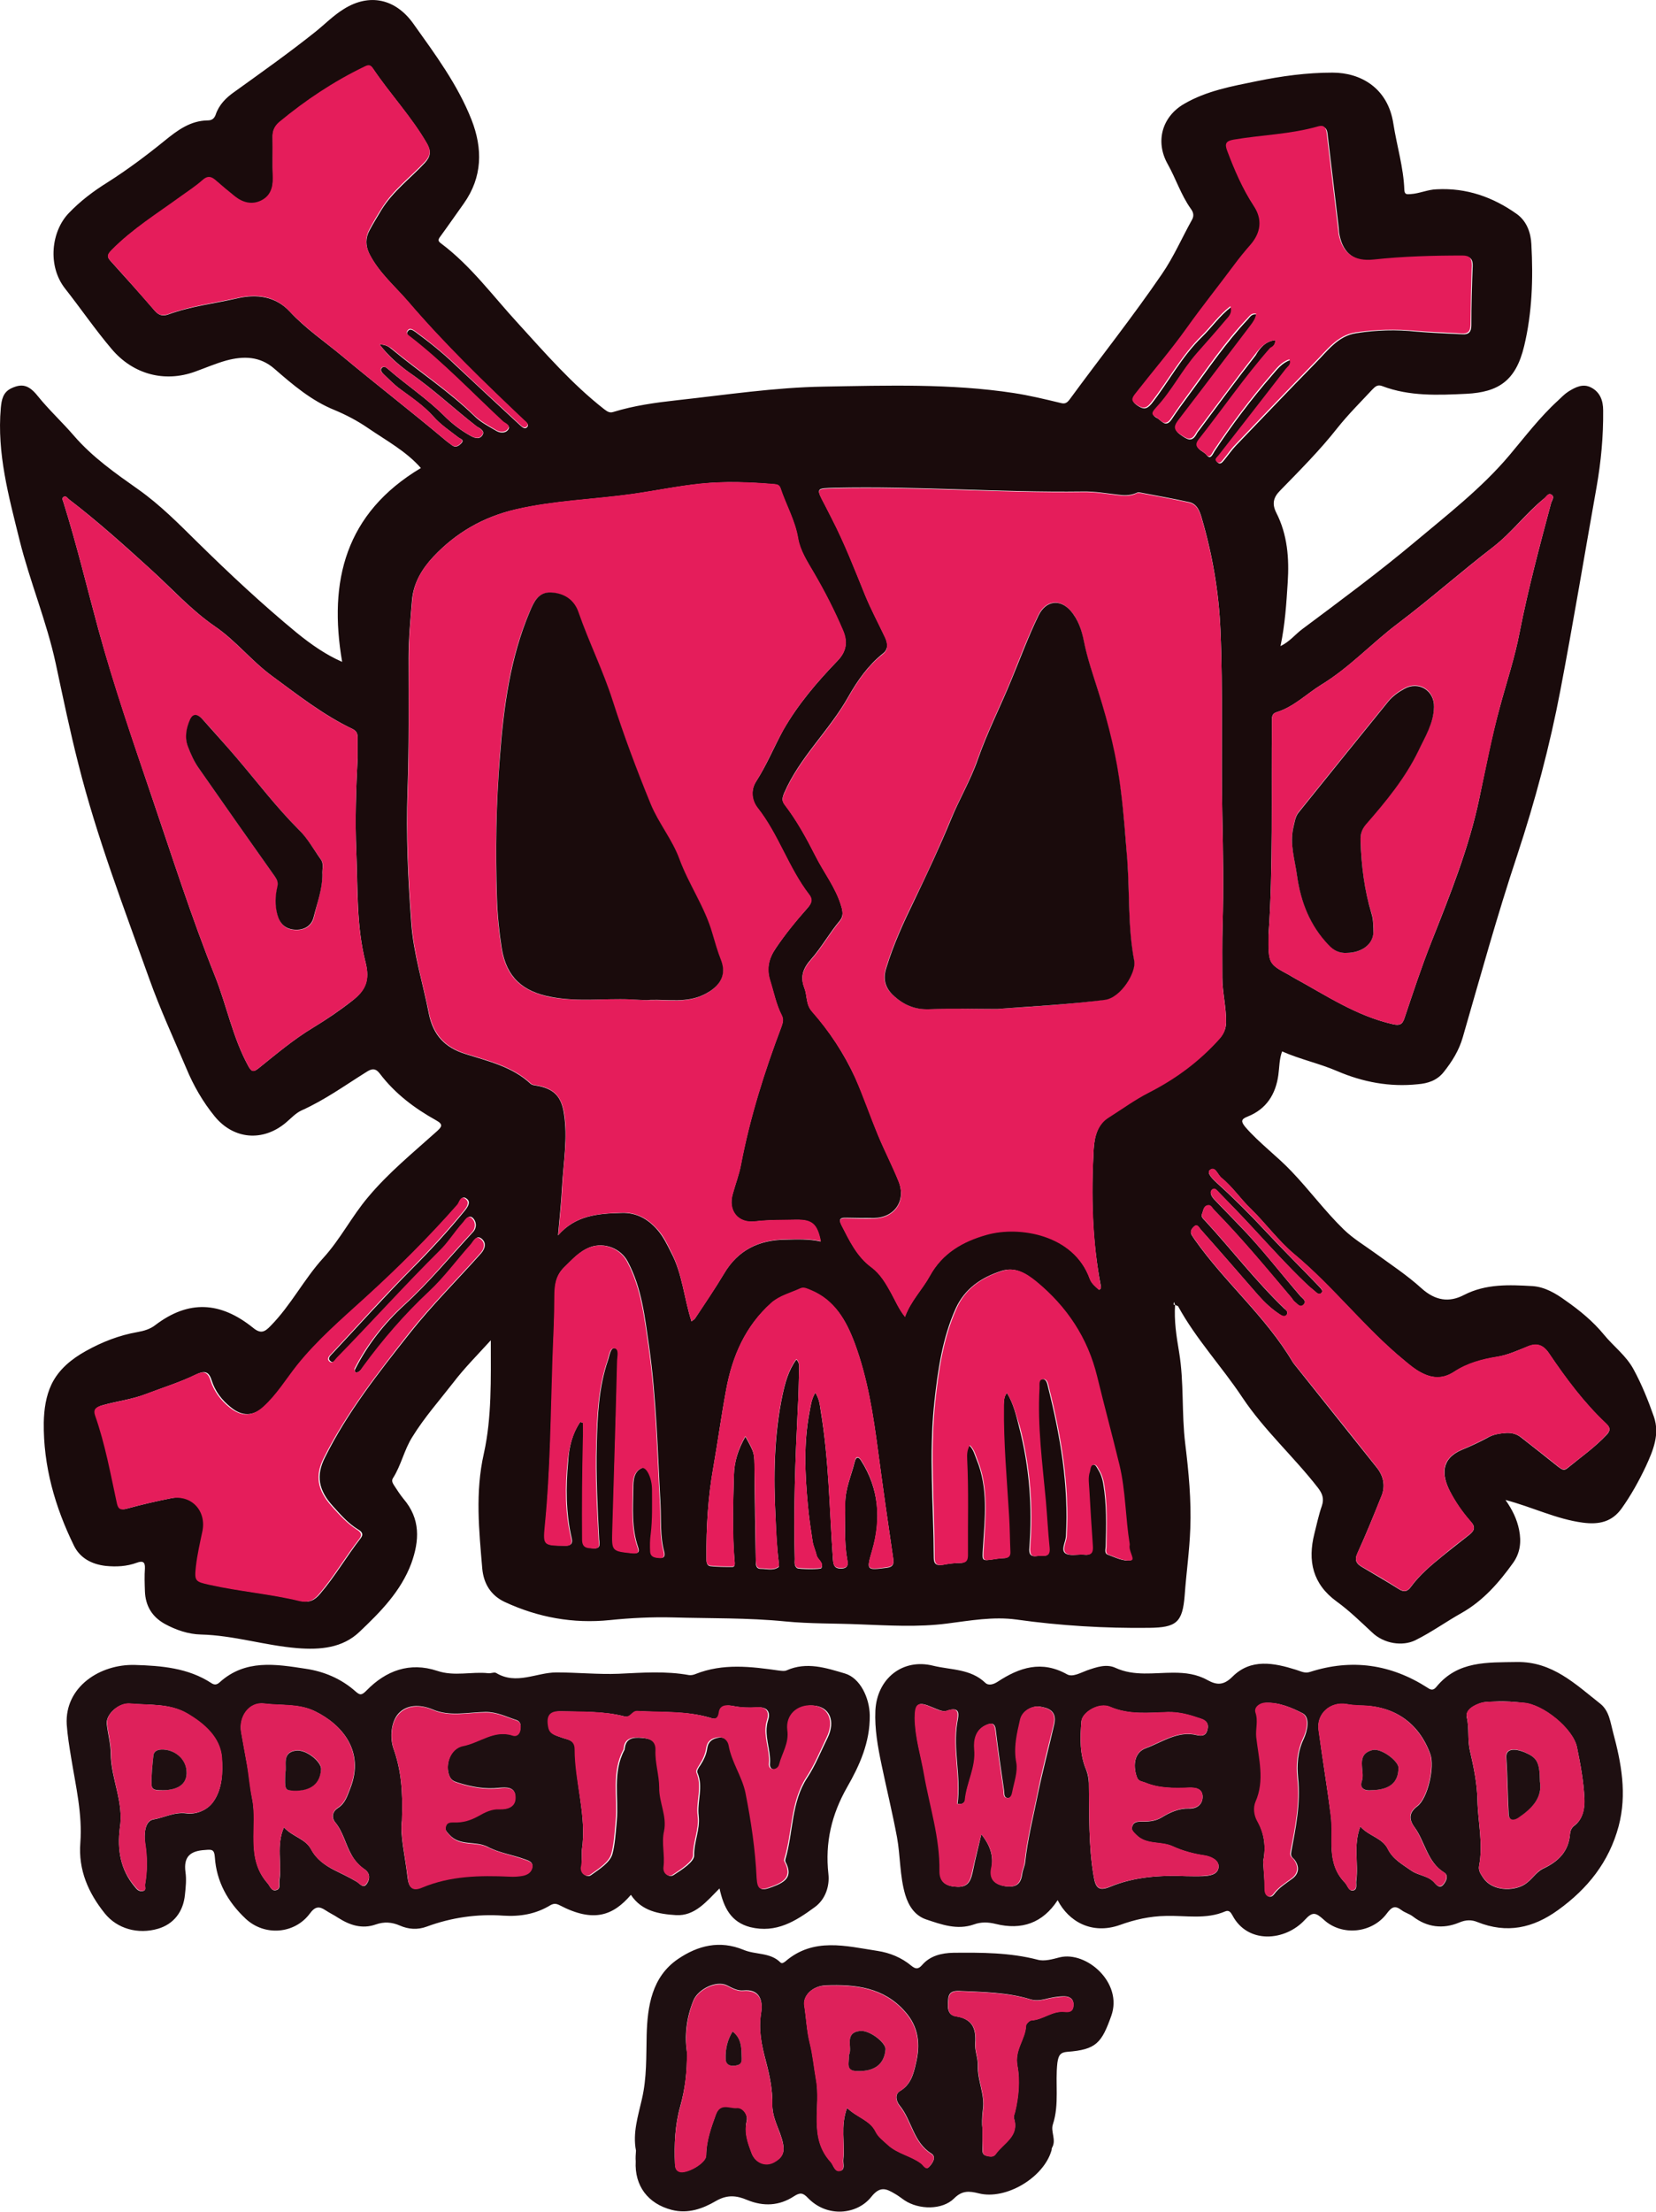 <?xml version="1.0" encoding="utf-8"?>
<!-- Generator: Adobe Illustrator 21.0.2, SVG Export Plug-In . SVG Version: 6.00 Build 0)  -->
<svg version="1.1" id="Layer_1" xmlns="http://www.w3.org/2000/svg" xmlns:xlink="http://www.w3.org/1999/xlink" x="0px" y="0px"
	 viewBox="0 0 620.5 828.4" style="enable-background:new 0 0 620.5 828.4;" xml:space="preserve">
<style type="text/css">
	.st0{fill:#1E0F11;}
	.st1{fill:#DE215B;}
	.st2{fill:#1A0B0C;}
	.st3{fill:#E51D5B;}
</style>
<g id="x4jJAY_1_">
	<g>
		<path class="st0" d="M269.6,707.3c-4.9,4.9-9.2,10.4-16.3,10c-6.4-0.4-12.9-1.5-16.9-7.6c-6.6,7.7-13.9,10.6-26.7,3.9
			c-1.4-0.7-2.2-0.7-3.5,0c-5.4,3.3-11.3,4.3-17.6,3.9c-9.8-0.7-19.5,0.7-28.7,4.1c-3.5,1.3-6.9,1-10.1-0.4c-3-1.3-5.9-1.5-9-0.4
			c-5.1,1.8-9.7,0.3-14.1-2.5c-1.5-1-3.2-1.8-4.7-2.8c-2.4-1.6-3.9-1.5-5.9,1.2c-5.7,7.7-17,8.6-24.1,1.9
			c-6.6-6.2-10.9-13.8-11.5-23c-0.2-3-1.2-2.9-3.6-2.7c-5.5,0.3-8.2,2.4-7.4,8.3c0.4,2.8,0.1,5.6-0.2,8.4
			c-0.6,6.5-4.3,11.1-10.1,12.8c-7.5,2.2-15.3,0-19.9-5.7c-6.2-7.7-10-16.3-9.2-26.5c0.8-10.8-1.7-21.1-3.4-31.6
			c-0.7-4.2-1.4-8.5-1.7-12.7c-0.8-14,12.4-22.7,25.6-22.3c9.9,0.3,19.9,1.1,28.6,6.8c1.2,0.8,2.1,0.6,3.1-0.3
			c9.6-8.7,21-6.8,32.1-5.1c6.9,1,13.4,3.7,18.8,8.5c1.7,1.5,2.3,1.5,4.1-0.3c7.3-7.5,16.2-10.8,26.5-7.4c6.5,2.2,12.9,0.2,19.2,0.9
			c1,0.1,2.2-0.5,2.9-0.1c7.6,4.6,15.1-0.2,22.6-0.2c7.8,0,15.6,0.8,23.3,0.5c8.8-0.4,17.6-1.1,26.4,0.5c0.8,0.1,1.7-0.1,2.4-0.4
			c10.3-4.1,20.8-2.8,31.3-1.3c1,0.1,2.1,0.3,2.9-0.1c7.5-3.3,14.7-0.9,21.8,1.2c5.7,1.7,9.2,9.1,9.3,15.7
			c0.1,10.1-3.8,18.7-8.5,26.9c-5.8,10.2-8.3,20.7-7,32.5c0.5,4.5-1.1,9.5-5.1,12.4c-7.1,5.2-14.4,9.9-24.2,7.5
			C273.9,719.9,271.2,714.6,269.6,707.3z M218,693.1c0,2.2,0,4.3,0,6.5c-0.1,2.6,2.2,3.7,3.5,2.7c3.1-2.2,7.2-4.8,8-8
			c1-3.8,1.2-8.1,1.6-12.2c0.8-8.9-1.7-18.2,2.9-26.7c0.1-0.1,0-0.3,0.1-0.5c0.4-4,3.4-4.2,6.2-4c2.8,0.2,5.9,0.8,5.7,4.8
			c-0.2,4.7,1.4,9.3,1.4,13.9c0,5.6,3.1,10.8,1.8,16.4c-1,4.5,0.4,9-0.2,13.4c-0.3,2.5,1.8,3.9,3.4,2.9c3.1-2,7.8-5,7.7-7.4
			c-0.1-5.1,2.3-9.8,1.7-14.7c-0.7-5.4,1.9-10.9-0.5-16.3c-0.3-0.6,0.5-1.9,1.1-2.7c1.3-2,2.3-4.1,2.6-6.4c0.4-2.6,2-3.6,4.4-4
			c2.3-0.3,3.8,1.4,4,3c1.1,6.3,5,11.6,6.3,17.7c2.2,10.5,3.7,21.2,4.2,32c0.2,4.6,1.4,4.8,5.6,3.2c4.9-1.8,7.7-3.9,4.8-9.4
			c-0.1-0.3-0.1-0.7,0-1c3-10.1,2.1-21.2,8.2-30.5c3.1-4.7,5.1-9.9,7.6-14.9c3.1-6.4,0.7-11.8-5.5-12.1c-5.6-0.3-9.9,3.5-9.2,9.3
			c0.6,4.9-2,8.6-3.1,12.9c-0.2,0.9-1.1,1.7-2.2,1.7c-1.4,0-1.7-1.2-1.6-2.1c0.4-5.5-2.5-10.7-0.7-16.3c1-3.1-0.3-5.1-4.1-4.8
			c-3,0.2-5.9,0.1-8.9-0.5c-2.1-0.4-4.6-0.5-5.1,2.5c-0.4,2.9-2,2.4-3.9,1.8c-8.7-2.5-17.7-1.9-26.6-2.4c-2.2-0.1-2.5,2.6-5.1,2
			c-7.7-2-15.8-1.7-23.7-1.9c-4.3-0.1-5.4,1.8-4.6,6c0.5,2.8,2.7,3,4.7,3.8c2.2,0.8,5.2,0.9,5.2,4.4
			C215.3,667.8,220,680.2,218,693.1z M150.6,681.9c-0.8,5.3,1.2,13.2,2.1,21.2c0.4,3.4,1.5,5.4,5.4,3.7c10.5-4.4,21.5-4.6,32.7-4.1
			c1.6,0.1,3.3,0,5-0.3c1.7-0.3,3.2-1.2,3.6-3c0.5-2.1-1.6-2.6-2.7-3c-4.6-1.7-9.7-2.4-14-4.7c-4.6-2.3-10.3-0.2-14.2-4.4
			c-1-1.1-1.9-1.8-1.5-3.3c0.5-1.7,1.9-1.6,3.2-1.6c3.2,0.1,6-0.7,9-2.4c2.3-1.3,4.9-2.7,7.9-2.5c3.1,0.2,6-0.8,6-4.5
			c-0.1-3.9-3.5-3.6-6-3.4c-5.3,0.6-10.3-0.3-15.4-1.9c-1.6-0.5-2.6-0.9-3.3-2.5c-1.8-4.3,0.4-10.5,5.1-11.4
			c6.2-1.1,11.6-6.1,18.5-3.9c1.4,0.5,2.6-0.5,2.9-2c0.3-1.5,0.4-3.1-1.5-3.7c-3.7-1.2-7.1-3-11.4-3c-6.6,0.1-13.5,1.8-19.8-0.9
			c-5-2.1-9.9-1.8-12.9,1.5c-2.9,3.2-3.2,9.2-1.9,13C150.3,662.9,151,670.8,150.6,681.9z M106.4,684.4c3.2,3.6,8,4.2,10.2,8.3
			c1.9,3.6,5.1,5.9,8.6,7.7c2.8,1.4,5.6,2.7,8.3,4.3c1.4,0.8,2.6,2.9,4,0.8c1.1-1.6,1.3-3.8-0.8-5.3c-2.1-1.4-3.8-3.3-5-5.5
			c-2.3-4-3.1-8.6-6.2-12.3c-1.2-1.5-1.1-3.8,1.1-5.2c2.8-1.8,3.5-4.5,4.7-7.5c5.4-13.9-3.2-23.8-13.2-28.7c-6.1-3-12.7-2.1-19-2.9
			c-5.7-0.7-9.7,4.9-8.7,10.7c0.7,4.1,1.5,8.1,2.2,12.2c0.8,4.1,1.1,8.4,1.9,12.6c2.2,10.5-2.6,22.2,5.7,31.7c1,1.1,1.4,3,3.1,2.7
			c2.1-0.4,1.2-2.4,1.4-3.7C105.7,697.9,103.4,691.3,106.4,684.4z M44.9,684.7c-1,8.1,0.2,15.6,5.6,22c0.8,1,1.5,1.8,2.9,1.6
			c1.6-0.2,0.8-1.5,0.9-2.3c0.9-5.1,0.9-10.2,0.1-15.4c-0.5-3.4-0.2-8.5,3-9.1c4.1-0.7,7.9-2.9,12.4-2.3c3.7,0.5,7.8-1.2,10-4.2
			c3.6-4.9,3.7-11.4,3.3-16.7c-0.6-7.5-6.5-12.6-13-16.5c-6.6-3.9-14.2-3.1-21.3-3.7c-4.5-0.4-9.1,4.1-8.8,7.5
			c0.4,3.8,1.5,7.5,1.5,11.3C41.6,666.3,46.5,675.1,44.9,684.7z"/>
		<path class="st0" d="M396.3,711.7c-5.6,8.6-13.5,11.3-23.2,8.9c-2.8-0.7-5.5-0.8-8.2,0.2c-6.3,2.2-12.2,0-17.9-1.9
			c-4.1-1.4-6.5-4.9-7.8-9.2c-2.1-7.1-1.8-14.5-3.1-21.6c-1.7-9.1-3.9-18.1-5.8-27.2c-1.4-6.7-2.6-13.3-2.3-20.2
			c0.6-12,10.2-19.7,21.7-16.8c6.6,1.6,14,1.1,19.5,6.4c1.3,1.2,3.2,0.5,4.6-0.4c8.2-5.4,16.5-8.1,26-2.8c2.1,1.2,5.1-0.6,7.6-1.5
			c3.5-1.2,7.2-2.5,10.6-0.9c7,3.2,14.4,1.8,21.6,1.8c4.6,0,8.8,0.5,12.9,2.8c3.3,1.8,5.9,2.1,9.3-1.3c6.9-6.9,15.5-5.2,23.8-2.6
			c1.7,0.5,3.3,1.5,5.3,0.8c15.6-5,30.3-2.9,44.1,6c1.3,0.9,2.2,0.9,3.3-0.5c8-9.7,19-9,30.1-9.2c13.3-0.2,21.9,8.3,31.2,15.6
			c3.4,2.7,3.8,7,4.8,10.7c3.1,11.5,5.3,23.1,2.1,35.2c-3.6,13.4-11.6,23.4-22.7,31.4c-9.4,6.8-19.2,8.9-30.2,4.5
			c-2.2-0.9-4.3-0.9-6.9,0.2c-6,2.5-12,1.8-17.3-2.3c-1.3-1-3-1.4-4.3-2.4c-2.4-1.8-3.6-1.2-5.4,1.2c-5.5,7.5-16.9,8.7-23.7,2.4
			c-3-2.7-4.2-3.1-7.1,0.1c-7.4,8-21.4,9.1-27.1-1.7c-0.6-1.1-1.3-2.1-2.7-1.5c-7.2,3.1-14.8,1.5-22.2,1.7
			c-6.1,0.1-11.8,1.4-17.3,3.4C409.1,724.7,400.4,719.7,396.3,711.7z M367.7,687c3.5,4.4,4.6,8.3,3.8,12.9c-0.7,3.8,1.1,6,5.4,6.6
			c3.9,0.5,5.6-0.9,6.1-4.5c0.2-1.5,0.9-2.9,1.1-4.3c0.9-8.7,3.1-17.3,4.8-25.8c1.8-8.7,4.1-17.3,6.1-26c1.3-5.6-3-6.3-5.4-6.7
			c-2.6-0.4-6.4,1.4-7.2,4.8c-1.2,5.3-2.6,10.5-1.4,16.2c0.7,3.4-0.8,7.2-1.5,10.8c-0.2,1-0.6,2.6-2,2.4c-1.5-0.2-1.1-1.8-1.3-2.9
			c-1.1-7.5-2.2-15-3.1-22.6c-0.3-2.6-1.5-2.6-3.3-1.9c-4.1,1.7-4.9,5.6-4.6,9.1c0.7,6.8-3,12.6-3.5,19c-0.1,0.9-1.1,2-2.9,1.5
			c1.4-10.2-1.8-20.3-0.1-30.5c0.5-2.8,1.4-6.2-4-4.3c-1.5,0.5-3.7-0.7-5.5-1.4c-5.1-2.2-6.3-1.5-6.3,4.1c0,7.2,2.2,14,3.5,21.1
			c2.1,12,6,23.7,5.8,36.1c-0.1,4.6,2.7,5.9,6.7,6c4.3,0.1,5-2.9,5.7-6.2C365.4,696.4,366.5,692.3,367.7,687z M560.5,637.3
			c-1.8,0.1-3.7,0-5.4,0.5c-2.7,0.8-6.1,2.7-5.5,5.4c1,4.2,0.2,8.4,1.2,12.6c1.4,6.1,2.7,12.3,2.8,18.6c0.2,8.2,2.2,16.3,0.6,24.5
			c-0.3,1.8,0.6,3,1.6,4.5c3.3,4.9,11.2,5.1,15.5,2.4c2.7-1.7,4.2-4.6,6.9-5.9c5.8-2.7,9.6-6.5,10.1-13.1c0.1-1,0.5-2.2,1.6-3
			c3.3-2.5,3.9-6.6,3.8-10c-0.3-6.5-1.5-13-2.8-19.3c-1.4-7-12.8-16.2-20-16.7C567.4,637.4,564,637.1,560.5,637.3z M444.6,702.7
			c2,0,4,0.1,6,0c2.6-0.1,5.7-0.5,6-3.3c0.3-2.6-2.9-4-5.1-4.4c-4.2-0.6-8.3-1.7-12-3.4c-4.5-2.1-10-0.4-13.8-4.4
			c-1-1-2-1.7-1.4-3.3c0.5-1.3,1.6-1.6,2.8-1.6c2.8,0,5.6,0,8.2-1.6c3.1-1.9,6.4-3.4,10.2-3.3c2.8,0.1,5.1-1.4,5.1-4.4
			c0-3.1-2.6-3.5-5.1-3.4c-5.6,0.2-11,0.3-16.4-1.9c-1.4-0.6-2.6-0.4-3.2-2.3c-1.5-4.5-0.7-9.1,3.4-10.6c6.1-2.2,12-6.7,19.2-4.9
			c1.8,0.4,3.3,0.3,3.9-1.9c0.6-2.2-0.2-3.5-2.3-4.2c-4.1-1.4-8-2.6-12.5-2.5c-7.2,0.2-14.5,1.1-21.7-2c-4.1-1.8-10.4,2.1-10.7,5.4
			c-0.5,6.2-0.7,12.3,1.8,18.2c0.6,1.5,0.9,3.2,1,4.9c0.2,11.7-0.2,23.4,1.8,35c0.7,4.4,2,5.6,6.1,3.9
			C425.1,702.9,434.8,702.3,444.6,702.7z M509.7,684.1c3.3,3.7,8.2,4.2,10.3,8.4c1.9,3.9,5.5,5.8,8.9,8.2c2.8,1.9,6.4,1.8,8.7,4.6
			c0.9,1,2,2.1,3.3,0.5c1.1-1.3,1.9-3.4,0.3-4.4c-6.5-4-7.2-11.7-11.3-17.2c-2-2.8-2-5.3,1.2-7.7c3.9-2.9,6.6-14.9,4.8-19.6
			c-4.3-11.7-13.6-18.1-26.3-18.1c-1.6,0-3.3-0.2-4.9-0.5c-6.1-1.1-11.5,3.5-10.6,9.7c1.4,10.7,3.2,21.4,4.6,32.2
			c1,8.4-1.9,17.6,5.2,24.9c1,1,1.4,3.1,2.9,3c2-0.2,1.2-2.3,1.4-3.7C509.1,697.9,507,691.3,509.7,684.1z M473.3,697.2
			c0.2,3.2,0.5,7,0.8,10.9c0.2,2.5,2.1,3,3.3,1.4c1.9-2.6,4.5-4.1,6.9-5.9c2.4-1.8,2.7-4.4,0.8-7c-0.6-0.8-1.6-1.1-1.3-2.8
			c1.7-9.2,3.6-18.3,2.6-27.8c-0.5-4.9-0.2-9.9,2.1-14.7c1.4-3,2.5-8.1-0.4-9.6c-4.1-2.1-8.8-4.1-13.7-3.9c-2.3,0.1-4.4,1.8-3.7,3.7
			c1.1,3.2-0.1,6.1,0.3,9.2c0.9,8.1,3.3,16.2-0.3,24.3c-1,2.2-0.6,5,0.7,7.3C473.6,686.7,474.5,691.5,473.3,697.2z"/>
		<path class="st0" d="M238.3,805.5c-1.3-6.6,0.8-13,2.2-19.2c1.9-8.1,1.6-16,1.8-24.1c0.3-10.7,1.9-21.8,11.8-28.5
			c7.4-5,15.5-7.1,24.5-3.4c4.5,1.9,10,0.9,13.8,4.7c0.6,0.6,1.2,0.1,1.8-0.3c10.6-9.2,22.8-5.8,34.6-4c4.6,0.7,9,2.5,12.6,5.5
			c1.6,1.3,2.6,1.5,4.1-0.2c3-3.5,7.3-4.5,11.7-4.6c10.6-0.1,21.2-0.1,31.6,2.6c2.5,0.7,5.6-0.2,8.3-0.9c10-2.4,23.7,9.5,19.3,21.9
			c-3.6,10.1-5.6,12.7-16.5,13.5c-2.6,0.2-3.3,1.3-3.7,4.1c-0.9,7.7,0.8,15.5-1.7,23.1c-0.9,2.7,1.4,5.8-0.3,8.7
			c-0.2,0.3-0.1,0.7-0.2,1c-2.9,10.2-17.1,18.7-27.3,16.1c-3.6-0.9-6.2-1.1-9.2,1.9c-4.4,4.4-13.2,4.3-18.6,0.7
			c-1.2-0.8-2.4-1.8-3.7-2.5c-3.2-1.9-5.5-2.9-8.8,1.3c-5.2,6.5-16.4,7.9-23.7,0.3c-1.8-1.9-2.9-2.1-5.2-0.6
			c-5.5,3.6-11.4,3.9-17.5,1.4c-4-1.7-7.5-2.1-11.8,0.4c-4.8,2.8-10.4,4.9-16.5,3.3c-8.9-2.3-14-9-13.5-18.2
			C238.1,808.2,238.2,806.9,238.3,805.5z M317.4,789.5c3.7,3.6,8.5,4.5,10.7,8.8c1.1,2.1,2.9,3.4,4.6,5c3.7,3.4,8.7,4.1,12.5,7
			c1,0.7,1.8,2.7,3.1,1.1c1.1-1.2,2.7-3.5,0.7-4.8c-6.8-4.2-7.3-12.4-11.9-18c-1.3-1.6-1.9-4.2,0.1-5.4c4.1-2.4,5.1-6.4,6-10.4
			c1.7-7,1.1-13.6-4.1-19.4c-8-9.1-18.6-10.2-29.6-9.8c-5.1,0.2-8.7,3.9-8.1,7.5c0.7,4.7,0.9,9.5,2.1,14.2c1.1,4.4,1.5,9,2.3,13.5
			c1.9,10.2-2.9,21.6,5.4,30.8c1.1,1.2,1.4,3.8,3.5,3.5c2.2-0.4,1.1-2.7,1.3-4.3C316.7,802.8,314.8,796.4,317.4,789.5z M257.4,768.7
			c0.1,7.3-0.7,13.7-2.5,20.2c-2,7-2.3,14.3-2,21.6c0.1,1.2,0.4,2.3,1.6,2.8c2.6,1.1,10.1-3.1,10.1-6c0-5.4,1.8-10.3,3.6-15.3
			c1.7-4.8,5.4-2.4,7.9-2.6c2.2-0.2,4.2,2.6,3.7,4.9c-1,4.4,0.4,8.1,1.8,12c1.3,3.6,5,5.3,8.4,3.5c4-2.1,4.5-4.6,2.3-10.7
			c-1.3-3.5-3-7-2.9-10.9c0.1-5.5-1-10.8-2.4-16.1c-1.6-6-2.9-11.8-1.8-18.3c0.7-4.7-0.6-8.9-6.7-8.3c-2.2,0.2-4.1-0.9-6.1-1.9
			c-4.1-2-10.9,1.5-12.6,5.7C257.1,756,256.5,762.6,257.4,768.7z M368.1,797.2c0,3.4,0,5.4,0,7.4c0,1.2-0.1,2.4,1.4,2.8
			c1.3,0.3,2.7,0.7,3.6-0.7c2.9-4.1,8.9-6.6,6.8-13.3c-0.2-0.7,0.2-1.6,0.4-2.4c1.4-5.7,1.9-12,0.9-17.2c-1.2-6.1,3-9.9,3.2-15.1
			c0-0.7,1.3-1.9,2-2c4.4-0.2,7.9-3.7,12.4-3.2c1.9,0.2,3.3-0.2,3.4-2.4c0.2-2.4-1.4-3.4-3.4-3.4c-2.5,0-5,0.5-7.4,1.1
			c-1.8,0.4-3.5,0.6-5.4,0c-8.6-2.6-17.6-2.7-26.5-3.1c-2.2-0.1-4,0.3-4.2,3c-0.2,2.7-0.6,6,2.9,6.5c6.2,1,7.6,4.6,7.2,10.1
			c-0.2,2.8,1.1,5.6,1,8.4c-0.2,5.6,2.7,10.8,1.9,16.3C367.9,793,367.9,795.8,368.1,797.2z"/>
		<path class="st1" d="M218,693.1c2-12.9-2.7-25.2-2.7-38c0-3.5-3-3.6-5.2-4.4c-2-0.8-4.2-1-4.7-3.8c-0.8-4.2,0.4-6.1,4.6-6
			c7.9,0.2,16-0.1,23.7,1.9c2.6,0.7,2.9-2.1,5.1-2c8.9,0.5,17.9-0.1,26.6,2.4c1.9,0.6,3.5,1.1,3.9-1.8c0.4-3,3-2.9,5.1-2.5
			c3,0.6,6,0.7,8.9,0.5c3.8-0.3,5.1,1.7,4.1,4.8c-1.8,5.6,1.2,10.8,0.7,16.3c-0.1,0.9,0.2,2.1,1.6,2.1c1.1,0,2-0.8,2.2-1.7
			c1.1-4.3,3.8-8,3.1-12.9c-0.7-5.7,3.6-9.6,9.2-9.3c6.2,0.4,8.6,5.8,5.5,12.1c-2.4,5-4.5,10.2-7.6,14.9c-6,9.3-5.1,20.4-8.2,30.5
			c-0.1,0.3-0.2,0.7,0,1c3,5.5,0.1,7.6-4.8,9.4c-4.2,1.6-5.3,1.3-5.6-3.2c-0.5-10.8-2.1-21.4-4.2-32c-1.3-6.1-5.2-11.4-6.3-17.7
			c-0.3-1.6-1.7-3.3-4-3c-2.4,0.3-4,1.4-4.4,4c-0.3,2.3-1.3,4.4-2.6,6.4c-0.5,0.8-1.3,2-1.1,2.7c2.4,5.4-0.2,10.9,0.5,16.3
			c0.7,5-1.8,9.6-1.7,14.7c0,2.5-4.7,5.4-7.7,7.4c-1.5,1-3.7-0.4-3.4-2.9c0.6-4.5-0.8-9,0.2-13.4c1.2-5.7-1.9-10.8-1.8-16.4
			c0-4.6-1.6-9.2-1.4-13.9c0.2-4-2.9-4.6-5.7-4.8c-2.8-0.2-5.9,0.1-6.2,4c0,0.2,0,0.4-0.1,0.5c-4.6,8.5-2.1,17.8-2.9,26.7
			c-0.4,4.1-0.6,8.4-1.6,12.2c-0.8,3.2-4.9,5.8-8,8c-1.3,0.9-3.6-0.1-3.5-2.7C218.1,697.4,218,695.2,218,693.1z"/>
		<path class="st1" d="M150.6,681.9c0.4-11.1-0.3-19-3.1-26.9c-1.3-3.9-1.1-9.8,1.9-13c3-3.3,7.9-3.7,12.9-1.5
			c6.3,2.7,13.2,0.9,19.8,0.9c4.3,0,7.7,1.8,11.4,3c1.9,0.6,1.7,2.2,1.5,3.7c-0.3,1.6-1.5,2.5-2.9,2c-6.9-2.3-12.3,2.7-18.5,3.9
			c-4.8,0.9-7,7.1-5.1,11.4c0.7,1.6,1.7,2,3.3,2.5c5,1.6,10,2.5,15.4,1.9c2.5-0.3,6-0.5,6,3.4c0.1,3.6-2.9,4.6-6,4.5
			c-3-0.2-5.6,1.2-7.9,2.5c-2.9,1.6-5.7,2.5-9,2.4c-1.4,0-2.8-0.1-3.2,1.6c-0.4,1.5,0.5,2.2,1.5,3.3c3.9,4.3,9.7,2.1,14.2,4.4
			c4.3,2.2,9.4,3,14,4.7c1.1,0.4,3.2,0.9,2.7,3c-0.4,1.8-2,2.7-3.6,3c-1.6,0.3-3.3,0.4-5,0.3c-11.1-0.5-22.2-0.3-32.7,4.1
			c-3.9,1.7-5.1-0.3-5.4-3.7C151.8,695.1,149.9,687.2,150.6,681.9z"/>
		<path class="st1" d="M106.4,684.4c-3,7-0.7,13.5-1.8,19.8c-0.2,1.4,0.7,3.4-1.4,3.7c-1.7,0.3-2.1-1.6-3.1-2.7
			c-8.3-9.5-3.5-21.2-5.7-31.7c-0.9-4.2-1.2-8.4-1.9-12.6c-0.7-4-1.5-8.1-2.2-12.2c-1-5.8,3-11.5,8.7-10.7c6.3,0.8,12.9-0.1,19,2.9
			c10,4.9,18.6,14.8,13.2,28.7c-1.2,3-1.9,5.7-4.7,7.5c-2.1,1.4-2.3,3.8-1.1,5.2c3.1,3.7,3.9,8.4,6.2,12.3c1.3,2.2,2.9,4,5,5.5
			c2.2,1.5,2,3.7,0.8,5.3c-1.4,2.1-2.7,0-4-0.8c-2.7-1.6-5.5-2.9-8.3-4.3c-3.6-1.8-6.7-4.1-8.6-7.7
			C114.4,688.6,109.6,687.9,106.4,684.4z M106.9,664.1c-0.2,6.3-0.2,6.4,3.2,6.5c6.3,0.2,9.8-2.6,10.2-8.1c0.2-2.7-5.5-7.4-9.4-6.9
			C105.4,656.3,107.6,661.2,106.9,664.1z"/>
		<path class="st1" d="M44.9,684.7c1.6-9.6-3.3-18.5-3.3-27.9c0-3.8-1.1-7.5-1.5-11.3c-0.3-3.4,4.3-8,8.8-7.5
			c7.2,0.7,14.7-0.1,21.3,3.7c6.5,3.8,12.4,9,13,16.5c0.4,5.3,0.2,11.8-3.3,16.7c-2.2,3.1-6.3,4.7-10,4.2c-4.5-0.6-8.3,1.7-12.4,2.3
			c-3.3,0.5-3.6,5.6-3,9.1c0.8,5.2,0.8,10.3-0.1,15.4c-0.1,0.8,0.7,2.1-0.9,2.3c-1.3,0.2-2.1-0.6-2.9-1.6
			C45.1,700.3,43.9,692.8,44.9,684.7z M61,670.5c5.9,0,9.2-2.6,8.9-7c-0.3-4.8-4.6-8.4-9.5-8.2c-1.6,0.1-2.7,0.6-2.9,2.1
			c-0.4,3.6-0.8,7.2-0.7,10.9C56.8,671,59.2,670.5,61,670.5z"/>
		<path class="st1" d="M367.7,687c-1.3,5.2-2.4,9.3-3.3,13.5c-0.7,3.2-1.3,6.3-5.7,6.2c-4-0.1-6.8-1.5-6.7-6
			c0.2-12.4-3.7-24.1-5.8-36.1c-1.2-7-3.4-13.8-3.5-21.1c0-5.6,1.2-6.3,6.3-4.1c1.7,0.7,4,1.9,5.5,1.4c5.3-1.9,4.4,1.5,4,4.3
			c-1.7,10.2,1.5,20.4,0.1,30.5c1.9,0.5,2.9-0.6,2.9-1.5c0.6-6.4,4.2-12.2,3.5-19c-0.3-3.5,0.5-7.4,4.6-9.1c1.8-0.8,3-0.7,3.3,1.9
			c0.9,7.5,2,15.1,3.1,22.6c0.2,1.1-0.3,2.7,1.3,2.9c1.5,0.2,1.8-1.4,2-2.4c0.7-3.6,2.1-7.4,1.5-10.8c-1.1-5.7,0.2-10.9,1.4-16.2
			c0.8-3.4,4.6-5.2,7.2-4.8c2.4,0.4,6.8,1.1,5.4,6.7c-2.1,8.7-4.4,17.3-6.1,26c-1.7,8.5-3.9,17.1-4.8,25.8c-0.2,1.5-0.9,2.9-1.1,4.3
			c-0.5,3.6-2.2,5-6.1,4.5c-4.2-0.6-6.1-2.7-5.4-6.6C372.4,695.3,371.3,691.5,367.7,687z"/>
		<path class="st1" d="M560.5,637.3c3.5-0.1,6.9,0.1,10.4,0.4c7.2,0.5,18.6,9.6,20,16.7c1.3,6.4,2.5,12.9,2.8,19.3
			c0.2,3.4-0.4,7.5-3.8,10c-1.1,0.8-1.5,2-1.6,3c-0.5,6.7-4.3,10.4-10.1,13.1c-2.7,1.2-4.2,4.2-6.9,5.9c-4.4,2.7-12.2,2.5-15.5-2.4
			c-1-1.4-1.9-2.7-1.6-4.5c1.6-8.2-0.4-16.3-0.6-24.5c-0.1-6.2-1.4-12.5-2.8-18.6c-1-4.2-0.2-8.4-1.2-12.6c-0.7-2.7,2.7-4.6,5.5-5.4
			C556.8,637.3,558.7,637.4,560.5,637.3z M577,667.3c-0.1-7.4-1-9.1-6.4-11.3c-2.5-1-6.5-1.5-6.3,2.1c0.5,7.1,0.5,14.2,0.9,21.2
			c0.1,2.6,2,2.5,3.5,1.5C573.9,677.5,578,673.3,577,667.3z"/>
		<path class="st1" d="M444.6,702.7c-9.8-0.4-19.5,0.2-28.7,3.9c-4.1,1.7-5.3,0.5-6.1-3.9c-2-11.6-1.6-23.3-1.8-35
			c0-1.6-0.3-3.4-1-4.9c-2.5-5.9-2.3-12-1.8-18.2c0.3-3.4,6.6-7.2,10.7-5.4c7.1,3.1,14.4,2.2,21.7,2c4.5-0.1,8.5,1.1,12.5,2.5
			c2.1,0.7,2.9,2,2.3,4.2c-0.6,2.2-2.1,2.4-3.9,1.9c-7.2-1.8-13.1,2.6-19.2,4.9c-4.1,1.5-4.9,6.1-3.4,10.6c0.6,1.9,1.8,1.8,3.2,2.3
			c5.3,2.2,10.8,2.1,16.4,1.9c2.5-0.1,5.1,0.3,5.1,3.4c0,3-2.2,4.4-5.1,4.4c-3.8-0.1-7.1,1.4-10.2,3.3c-2.6,1.6-5.4,1.6-8.2,1.6
			c-1.3,0-2.3,0.3-2.8,1.6c-0.6,1.5,0.4,2.2,1.4,3.3c3.9,4,9.4,2.3,13.8,4.4c3.7,1.7,7.8,2.8,12,3.4c2.3,0.4,5.4,1.7,5.1,4.4
			c-0.3,2.8-3.4,3.2-6,3.3C448.6,702.8,446.6,702.7,444.6,702.7z"/>
		<path class="st1" d="M509.7,684.1c-2.7,7.2-0.6,13.8-1.6,20.2c-0.2,1.4,0.6,3.5-1.4,3.7c-1.5,0.2-1.9-2-2.9-3
			c-7.1-7.3-4.1-16.5-5.2-24.9c-1.3-10.8-3.1-21.4-4.6-32.2c-0.8-6.1,4.5-10.8,10.6-9.7c1.6,0.3,3.3,0.4,4.9,0.5
			c12.7,0.1,21.9,6.4,26.3,18.1c1.8,4.7-0.9,16.7-4.8,19.6c-3.2,2.4-3.2,4.9-1.2,7.7c4,5.5,4.8,13.2,11.3,17.2
			c1.6,1,0.8,3.1-0.3,4.4c-1.3,1.5-2.4,0.5-3.3-0.5c-2.3-2.7-6-2.7-8.7-4.6c-3.4-2.4-7-4.3-8.9-8.2
			C517.9,688.3,513,687.8,509.7,684.1z M513.9,670.5c6.8-0.1,10.1-3,10.1-8.4c0-2.5-6.5-7.5-9.8-6.6c-6.5,1.7-2.6,7.7-3.9,11.6
			C509.4,670.1,511.6,670.9,513.9,670.5z"/>
		<path class="st1" d="M473.3,697.2c1.2-5.7,0.3-10.5-2.2-15c-1.3-2.3-1.6-5.1-0.7-7.3c3.6-8.1,1.2-16.2,0.3-24.3
			c-0.3-3.1,0.8-6-0.3-9.2c-0.6-1.9,1.4-3.6,3.7-3.7c5-0.2,9.7,1.8,13.7,3.9c3,1.5,1.9,6.6,0.4,9.6c-2.2,4.8-2.6,9.8-2.1,14.7
			c1.1,9.5-0.8,18.6-2.6,27.8c-0.3,1.7,0.7,2,1.3,2.8c1.9,2.6,1.6,5.2-0.8,7c-2.4,1.8-5,3.3-6.9,5.9c-1.2,1.6-3.1,1.1-3.3-1.4
			C473.8,704.3,473.5,700.5,473.3,697.2z"/>
		<path class="st1" d="M317.4,789.5c-2.6,6.8-0.7,13.2-1.5,19.4c-0.2,1.5,0.9,3.9-1.3,4.3c-2,0.3-2.3-2.3-3.5-3.5
			c-8.3-9.2-3.5-20.6-5.4-30.8c-0.8-4.5-1.2-9.1-2.3-13.5c-1.2-4.7-1.3-9.5-2.1-14.2c-0.6-3.6,3-7.4,8.1-7.5
			c11-0.4,21.6,0.7,29.6,9.8c5.2,5.8,5.8,12.4,4.1,19.4c-0.9,4-1.9,7.9-6,10.4c-1.9,1.1-1.4,3.7-0.1,5.4c4.6,5.6,5.1,13.8,11.9,18
			c2.1,1.3,0.4,3.5-0.7,4.8c-1.3,1.6-2.2-0.4-3.1-1.1c-3.8-2.9-8.8-3.6-12.5-7c-1.7-1.6-3.6-2.9-4.6-5
			C325.9,794.1,321.1,793.2,317.4,789.5z M318.1,769.7c0.2,2.8-1.4,5.9,3.2,6c6.4,0.2,10.1-2.6,10.5-8.2c0.2-2.4-6-7.3-9.7-6.8
			C316.1,761.5,319.6,767,318.1,769.7z"/>
		<path class="st1" d="M257.4,768.7c-0.8-6.1-0.2-12.7,2.4-19.2c1.7-4.2,8.5-7.7,12.6-5.7c2,1,3.9,2.1,6.1,1.9
			c6.1-0.5,7.5,3.7,6.7,8.3c-1,6.4,0.2,12.2,1.8,18.3c1.4,5.2,2.5,10.6,2.4,16.1c-0.1,3.9,1.7,7.4,2.9,10.9c2.2,6,1.7,8.5-2.3,10.7
			c-3.4,1.8-7.1,0-8.4-3.5c-1.5-3.9-2.9-7.6-1.8-12c0.5-2.3-1.5-5.1-3.7-4.9c-2.6,0.3-6.2-2.2-7.9,2.6c-1.8,5-3.5,9.9-3.6,15.3
			c0,2.8-7.5,7-10.1,6c-1.3-0.5-1.6-1.6-1.6-2.8c-0.3-7.3,0-14.6,2-21.6C256.7,782.5,257.4,776.1,257.4,768.7z M274.5,760.9
			c-2,3.2-2.7,6.5-2.6,10.1c0.1,2.1,1.3,2.9,3.3,2.7c1.7-0.2,2.7-0.6,2.7-2.7C277.8,767.3,278,763.7,274.5,760.9z"/>
		<path class="st1" d="M368.1,797.2c-0.1-1.4-0.1-4.2,0.3-7.1c0.8-5.6-2.1-10.8-1.9-16.3c0.1-2.8-1.2-5.6-1-8.4
			c0.4-5.6-1-9.2-7.2-10.1c-3.5-0.5-3.1-3.8-2.9-6.5c0.2-2.7,2-3.1,4.2-3c8.9,0.4,17.9,0.5,26.5,3.1c1.9,0.6,3.5,0.4,5.4,0
			c2.4-0.6,4.9-1,7.4-1.1c1.9,0,3.5,1,3.4,3.4c-0.2,2.3-1.5,2.6-3.4,2.4c-4.5-0.5-8,2.9-12.4,3.2c-0.7,0-2,1.3-2,2
			c-0.2,5.1-4.4,8.9-3.2,15.1c1,5.2,0.5,11.5-0.9,17.2c-0.2,0.8-0.7,1.7-0.4,2.4c2.1,6.7-3.9,9.2-6.8,13.3c-1,1.4-2.4,1-3.6,0.7
			c-1.5-0.4-1.4-1.6-1.4-2.8C368.1,802.6,368.1,800.6,368.1,797.2z"/>
		<path class="st0" d="M106.9,664.1c0.7-2.8-1.5-7.7,4-8.4c3.9-0.5,9.5,4.2,9.4,6.9c-0.3,5.5-3.9,8.3-10.2,8.1
			C106.7,670.5,106.7,670.4,106.9,664.1z"/>
		<path class="st0" d="M61,670.5c-1.8-0.1-4.2,0.4-4.2-2.2c-0.1-3.6,0.3-7.2,0.7-10.9c0.2-1.4,1.3-2,2.9-2.1
			c4.9-0.2,9.3,3.4,9.5,8.2C70.2,668,66.9,670.5,61,670.5z"/>
		<path class="st0" d="M577,667.3c1,6.1-3.1,10.2-8.2,13.6c-1.6,1-3.4,1.1-3.5-1.5c-0.4-7.1-0.4-14.2-0.9-21.2
			c-0.2-3.6,3.7-3.1,6.3-2.1C576,658.2,576.9,659.9,577,667.3z"/>
		<path class="st0" d="M513.9,670.5c-2.3,0.3-4.6-0.5-3.6-3.4c1.3-3.9-2.6-9.9,3.9-11.6c3.3-0.9,9.8,4.1,9.8,6.6
			C524,667.6,520.7,670.4,513.9,670.5z"/>
		<path class="st0" d="M318.1,769.7c1.5-2.7-2-8.2,4-9c3.7-0.5,9.8,4.4,9.7,6.8c-0.4,5.6-4.1,8.4-10.5,8.2
			C316.6,775.7,318.3,772.5,318.1,769.7z"/>
		<path class="st0" d="M274.5,760.9c3.5,2.7,3.3,6.4,3.4,10.1c0.1,2.1-1,2.5-2.7,2.7c-2,0.2-3.3-0.6-3.3-2.7
			C271.8,767.5,272.5,764.1,274.5,760.9z"/>
	</g>
</g>
<g id="HO1ANE_1_">
	<g>
		<path class="st2" d="M440.3,488.7c-0.4,6,0.5,11.8,1.5,17.7c1.9,11.4,0.9,22.9,2.3,34.3c1.3,10.6,2.3,21.1,1.9,31.8
			c-0.3,8.4-1.5,16.6-2.1,25c-0.8,10.2-3.1,12.1-13.4,12.2c-16.6,0.2-33.2-0.8-49.6-3.1c-8.7-1.2-17.5,0.4-26.1,1.5
			c-10.9,1.4-21.8,0.7-32.6,0.3c-9.3-0.4-18.7-0.2-27.9-1.1c-14.1-1.4-28.2-1.1-42.2-1.5c-7.8-0.2-15.8,0.2-23.6,1
			c-13.8,1.4-26.9-1-39.4-6.8c-5.3-2.5-7.9-7-8.4-12.5c-1.2-14.3-2.7-28.5,0.6-43.1c3-13.5,2.6-27.7,2.6-42.4
			c-5.1,5.6-9.9,10.4-14.1,15.9c-5.2,6.7-10.8,13-15.3,20.3c-3.1,4.9-4.2,10.7-7.3,15.5c-0.6,1,0,1.9,0.5,2.7c1.1,1.7,2.2,3.4,3.5,5
			c6.4,7.5,6,15.6,2.9,24.2c-3.9,10.4-11.5,18.1-19.3,25.5c-6.4,6.2-14.9,6.9-23.5,6.2c-12.1-1-23.8-4.8-36-5.1
			c-4.7-0.1-9.4-1.7-13.6-4c-4.8-2.7-7.2-6.8-7.4-12.2c-0.1-2.9-0.2-5.7,0-8.6c0.1-2.4-0.8-2.9-3-2.1c-3.8,1.4-7.7,1.6-11.7,1.2
			c-5.2-0.6-9.6-2.9-11.9-7.6c-7.1-14.5-11.5-29.8-11.3-46.1c0.1-4.9,0.8-9.9,2.9-14.3c2.7-5.6,7.5-9.5,12.9-12.5
			c6.1-3.4,12.5-5.9,19.4-7.1c2.3-0.4,4.7-1.1,6.6-2.6c12.5-9.5,24.4-8.8,36.6,1c2.9,2.4,4.4,1.6,6.6-0.7
			c7.6-7.7,12.5-17.5,19.7-25.4c6.4-7,10.7-15.6,16.8-22.8c7.6-9.1,16.8-16.6,25.6-24.5c2-1.8,2.8-2.7-0.1-4.3
			c-8.1-4.5-15.4-10-21.1-17.5c-1.6-2.1-3-1.9-5-0.6c-8,5-15.6,10.5-24.3,14.4c-2.2,1-4,3-5.9,4.6c-8.6,7.2-19.5,6.3-26.6-2.3
			c-4.5-5.5-8-11.6-10.7-18.1C65,388.8,60,378,56,366.8c-9.5-26.6-19.7-53.1-26.6-80.5c-3.2-12.5-5.8-25.1-8.5-37.7
			c-3.4-15.8-9.7-30.7-13.6-46.4c-4-16.2-8.5-32.4-7-49.4c0.3-3.1,0.8-5.9,4-7.4c3.9-1.8,6.5-1.3,9.9,3c4.2,5.2,9.2,9.8,13.5,14.8
			c7,8.1,15.6,14.1,24.1,20.1c8.2,5.8,15.1,12.8,22.2,19.8c12,11.8,24.3,23.3,37.3,34c5.3,4.3,10.9,8.2,16.9,10.8
			c-5.2-30.3,1.2-55.7,29.5-72.6c-5.5-6.3-13-10.3-20-15.1c-3.8-2.6-8-4.8-12.3-6.6c-8.7-3.5-15.7-9.5-22.6-15.5
			c-5.4-4.7-11.5-4.8-17.9-3.1c-4,1.1-7.9,2.8-11.8,4.2c-11.6,4.2-23.3,0.9-31.2-8.4c-6.2-7.3-11.6-15.2-17.5-22.7
			c-6.7-8.5-5.2-21.5,1.4-28.3c4.3-4.5,9.2-8.2,14.5-11.5c7.4-4.7,14.5-10,21.4-15.6c4.8-3.9,9.6-7.5,16.1-7.6c1.4,0,2.4-0.5,3-2.1
			c1.2-3.7,3.9-6.4,6.9-8.5c10.3-7.4,20.6-14.7,30.5-22.6c3.5-2.8,6.7-6.1,10.6-8.5c9.7-6.1,19.5-3.8,26.1,5.5
			c8.2,11.5,16.6,22.8,21.8,36c4.2,10.8,4.1,21.4-2.9,31.3c-3,4.2-5.9,8.4-8.9,12.5c-0.9,1.2-0.7,1.7,0.4,2.5
			c11.2,8.4,19.4,19.7,28.8,29.9c10.2,11.2,20.2,22.7,32.2,32.1c1.1,0.8,2,1.6,3.5,1.1c7.8-2.4,15.8-3.5,23.9-4.4
			c18.3-2,36.6-4.8,54.9-5.1c23.7-0.4,47.6-1.2,71.2,2.4c5.9,0.9,11.7,2.3,17.5,3.7c1.8,0.5,2.5,0,3.5-1.3
			c11.5-15.7,23.6-30.9,34.6-47c4.4-6.4,7.5-13.6,11.3-20.4c0.8-1.5,0.4-2.8-0.5-4c-3.7-5.2-5.6-11.3-8.7-16.8
			c-4.7-8.4-2.1-17.7,6.2-22.5c8.4-4.9,17.9-6.6,27.2-8.5c9.3-1.9,18.7-3.2,28.4-3.2c10.6,0,20.8,5.8,22.8,19.2
			c1.3,8.3,3.8,16.3,4.1,24.7c0.1,1.8,0.9,1.7,2.3,1.6c3.4-0.2,6.4-1.7,9.8-1.8c11.2-0.6,21.1,2.9,30.1,9.3c3.7,2.7,5.2,7,5.4,11.3
			c0.7,12.8,0.3,25.6-2.7,38.1c-3.1,13-9.6,17.3-21.7,17.9c-10.5,0.5-21.3,1-31.5-2.9c-1.8-0.7-2.7,0.3-3.7,1.3
			c-4.4,4.7-9,9.3-13,14.3c-6.6,8.4-14.1,15.9-21.5,23.5c-2.5,2.5-3.2,4.9-1.5,8.3c4.2,8.2,4.9,17.1,4.3,26.2
			c-0.5,7.9-1,15.7-2.7,23.8c3.5-1.7,5.5-4.4,8.2-6.4c14.2-10.6,28.4-21.1,41.9-32.4c12.4-10.4,25.2-20.3,35.6-32.6
			c5.9-7,11.5-14.4,18.3-20.6c1.2-1.1,2.4-2.4,3.8-3.3c2.7-1.7,5.6-3.2,8.7-1.5c3.2,1.7,4.4,4.8,4.4,8.5c0.1,9.7-0.8,19.3-2.5,28.9
			c-4.5,25.3-8.7,50.6-13.5,75.8c-4,21-9.5,41.6-16.2,61.9c-7.5,22.5-13.8,45.4-20.4,68.2c-1.4,4.9-4,9.1-7.2,13.1
			c-2.5,3.1-5.9,4.2-9.7,4.5c-10.5,1.1-20.5-0.8-30.1-4.9c-6.7-2.9-13.9-4.4-20.7-7.4c-1.1,3-1,6-1.4,8.8c-1,7.3-4.5,12.8-11.5,15.6
			c-2.6,1-2.5,1.9-0.9,3.9c5.3,6.1,11.8,10.8,17.3,16.6c6.8,7.1,12.6,15,19.6,21.8c3.5,3.4,7.7,5.9,11.7,8.8
			c5.9,4.3,12,8.3,17.4,13.2c5.1,4.6,10.3,5.5,16,2.5c8.2-4.2,16.9-3.8,25.6-3.3c4.6,0.3,8.7,2.7,12.4,5.4
			c5.3,3.7,10.3,7.8,14.4,12.8c3.6,4.4,8.3,7.8,11.1,13c3.1,5.7,5.5,11.7,7.6,17.7c2.3,6.6-0.3,12.7-3,18.6
			c-2.6,5.5-5.6,10.9-9.1,15.8c-3.6,5-8.4,6.1-14.5,5.3c-9.9-1.3-18.8-5.8-29-8.5c2.6,3.7,4.3,7.2,5.1,11.2
			c0.9,4.5,0.4,8.6-2.2,12.3c-5.3,7.4-11.2,14.2-19.3,18.8c-5.9,3.3-11.4,7.3-17.5,10.3c-4.6,2.2-11.6,1.4-16.2-3.1
			c-4.3-4-8.5-8.1-13.2-11.5c-8.9-6.5-10.9-15.1-8.3-25.4c0.9-3.5,1.6-7,2.8-10.4c0.9-2.7,0.2-4.6-1.5-6.8
			c-9-11.6-20.1-21.5-28.3-33.8c-7.7-11.6-17.4-21.9-24.1-34.2C440.9,489,440.5,488.9,440.3,488.7c-0.2-0.3-0.3-0.6-0.3-1
			c-0.1,0.1-0.2,0.2-0.2,0.3C439.8,488.3,439.5,488.9,440.3,488.7z M411.8,483.1c0.8-0.4,0.8-0.9,0.7-1.3c-3.3-17-3.7-34.2-2.7-51.4
			c0.3-4.9,1.5-9.5,5.8-12.1c4.9-3.1,9.7-6.6,14.8-9.2c10.1-5.2,19-11.8,26.6-20.2c1.6-1.8,2.4-3.7,2.4-6.1
			c0.1-5.6-1.4-11.2-1.4-16.7c0-6.5-0.1-13.1,0.1-19.6c0.4-13.6,0.2-27.2-0.1-40.9c-0.5-23.2,0.3-46.4-0.7-69.6
			c-0.6-14.3-3-28.2-7-41.9c-0.7-2.5-1.7-5.3-4.6-6c-6.3-1.4-12.6-2.5-18.9-3.7c-0.4-0.1-0.9,0.2-1.4,0.4c-2.1,0.8-4.2,0.8-6.3,0.5
			c-4.5-0.5-9-1.3-13.5-1.2c-31,0.4-61.9-2.1-92.8-1.4c-7.1,0.2-7.1,0-3.7,6.4c0.9,1.7,1.7,3.4,2.6,5.1c4.8,9.2,8.5,18.9,12.4,28.5
			c2.2,5.4,5,10.6,7.5,15.9c1.1,2.2,1.3,4.6-0.8,6.2c-5.5,4.4-9.5,10.1-12.9,16.1c-7.1,12.7-18.3,22.7-24.1,36.2
			c-0.7,1.7-0.9,2.8,0.2,4.2c4.6,6,8.2,12.6,11.6,19.3c3.2,6.3,7.6,11.9,9.6,18.7c0.6,1.9,0.9,3.8-0.5,5.5
			c-3.9,4.6-6.9,10.1-10.9,14.6c-3,3.4-4,6.5-2.4,10.6c1.1,2.8,0.5,6.1,2.8,8.7c6.6,7.5,12,15.8,16.2,24.8c3.2,7,5.7,14.4,8.6,21.6
			c2.4,5.8,5.4,11.5,7.7,17.3c2.9,7.3-1.5,13.7-9.3,13.8c-3.5,0-6.9,0-10.4-0.1c-2.2-0.1-2.8,0.6-1.7,2.7c3,5.8,5.7,11.7,11.3,15.8
			c3.3,2.4,5.4,6,7.3,9.6c1.6,2.9,2.8,5.9,5.2,8.9c2.2-6,6.5-10.2,9.3-15.3c4.7-8.6,12.5-13,21.4-15.5c12.2-3.4,32.5-0.1,38.5,16.5
			C409,480.7,410.5,481.9,411.8,483.1z M259.1,494.9c0.5-0.4,1.1-0.7,1.4-1.2c3.6-5.5,7.4-11,10.8-16.7c5.2-8.8,13.1-12.6,23-12.7
			c4.4-0.1,8.8-0.3,13.2,0.7c-1.3-6.4-3.2-8.2-9.2-8.1c-5.1,0.1-10.3,0-15.4,0.6c-6.4,0.8-10.2-4-8.4-10.2c1-3.7,2.4-7.3,3.1-11
			c3.4-17.8,8.8-34.9,15.2-51.8c0.5-1.4,0.8-2.7,0.1-4.1c-2.1-4.2-3-8.8-4.4-13.2c-1.4-4.6-0.4-8.3,2.2-12.1
			c3.5-5.2,7.4-10,11.5-14.6c1.3-1.5,2.7-3.1,1-5.3c-7.8-10.1-11.5-22.5-19.4-32.6c-2.3-2.9-2.5-6.8-0.5-9.9
			c4-6.2,6.7-12.9,10.2-19.3c5.5-9.6,12.6-17.9,20.3-25.9c3.3-3.4,3.9-7,2-11.4c-3.2-7.5-6.9-14.7-11-21.7c-2.3-4-5-8-5.8-12.7
			c-1.1-6.7-4.6-12.5-6.6-18.8c-0.4-1.1-1.1-1.4-2.1-1.5c-9.3-0.8-18.6-1.2-27.9-0.2c-8.7,0.9-17.2,2.7-25.8,3.9
			c-14.4,2-29,2.4-43.3,5.7c-12.2,2.8-22.4,8.7-30.9,17.7c-4.2,4.5-7.4,9.7-8,16.1c-0.6,7.3-1.3,14.5-1.3,21.8
			c0,16.6,0.2,33.2-0.4,49.8c-0.6,16.5,0.2,33,1.4,49.4c0.8,11.6,4.4,22.7,6.6,34.1c1.6,8,6,12.7,13.8,15.1
			c8.5,2.7,17.5,4.7,24.4,11.2c0.5,0.4,1.3,0.5,2,0.6c6.5,1.1,9.4,3.9,10.4,10.4c1.5,9.2-0.2,18.4-0.7,27.5
			c-0.3,6.1-1,12.2-1.5,18.2c6.5-7.5,15-8.2,23.8-8.4c5.6-0.2,9.9,2.3,13.4,6.3c2.2,2.5,3.7,5.6,5.2,8.6
			C255.7,477.1,256.3,486.2,259.1,494.9z M134,283.8c0-2.5,0-5,0-7.5c0-1.5-0.4-2.5-1.8-3.2c-11.1-5.3-20.6-12.8-30.4-20
			c-7.6-5.6-13.5-13.2-21.3-18.5c-9-6.2-16.2-14.3-24.3-21.6c-9.9-9-19.8-17.9-30.4-26c-0.6-0.5-1.1-1.5-2.1-0.8
			c-0.6,0.5-0.1,1.4,0.1,2c4.9,15.6,8.7,31.5,13,47.3c5.8,21.2,13,42,20,62.7c7.7,22.6,14.9,45.3,23.8,67.5
			c4.4,11.1,6.6,22.9,12.4,33.5c1.2,2.2,1.9,2.5,3.9,0.9c6.6-5.3,13.1-10.8,20.4-15.2c5.1-3.1,10-6.4,14.7-10.1
			c5-3.9,6.6-7.7,5-14.2c-3.5-13.6-2.9-27.7-3.5-41.7C133,307.3,133.4,295.5,134,283.8z M475.3,350.3c0,10.7,0,10.7,7.8,14.9
			c0.5,0.3,1,0.6,1.5,0.9c12.1,6.6,23.6,14.4,37.3,17.5c2.6,0.6,3.6,0.1,4.4-2.4c3.2-9.5,6.3-19,10-28.3c7-17.7,14.1-35.2,18-53.9
			c2.4-11.4,4.6-23,7.7-34.2c2.5-9.3,5.6-18.5,7.4-28c3.2-16.3,7.5-32.3,11.8-48.4c0.3-1,1.5-2.4,0-3.2c-1.1-0.6-1.8,0.9-2.6,1.5
			c-6.8,5.5-12,12.6-18.9,18c-12.2,9.4-23.7,19.6-36,28.9c-9.7,7.3-18,16.4-28.5,22.8c-5.7,3.5-10.4,8.4-17,10.4
			c-1.8,0.6-1.6,2.1-1.6,3.6C476.3,297.6,477.1,324.9,475.3,350.3z M142.2,129c2.5,0.1,3.5,0.9,4.5,1.7c10.2,8.5,21.5,15.8,31,25.1
			c2.3,2.3,5.4,3.9,8.3,5.6c1.5,0.9,3.6,0.9,4.5-0.6c0.9-1.4-1.1-2-2-2.8c-11.4-10.6-22.3-22-34.6-31.6c-0.7-0.5-1.9-1.3-1.1-2.3
			c0.8-1.2,1.9-0.4,2.8,0.2c5.2,3.8,10.2,7.8,14.9,12.3c8.1,7.6,16.2,15.1,24.4,22.7c0.8,0.7,1.8,1.7,2.7,0.6
			c0.7-0.9-0.4-1.7-1.1-2.3c-15.1-14.3-30-28.7-43.5-44.5c-5-5.9-11-10.9-14.6-18c-1.5-3.1-1.5-6,0.1-8.9c1.4-2.6,3-5.2,4.5-7.7
			c4.3-6.9,10.8-11.7,16.2-17.5c2.1-2.3,2.4-4.2,0.9-7c-5.8-10.1-13.8-18.6-20.3-28.2c-1-1.5-2-1.1-3.3-0.5
			c-11.4,5.6-21.9,12.5-31.7,20.6c-1.9,1.5-2.7,3.2-2.6,5.5c0.1,5.1-0.1,10.3,0.1,15.4c0.1,3.7-0.9,6.8-4.2,8.5
			c-3.5,1.8-7,0.9-10-1.5c-2.5-2-5-4.1-7.4-6.2c-1.6-1.4-2.9-1.4-4.7,0.1c-2.6,2.3-5.5,4.2-8.3,6.2C59,80.1,49.7,85.8,42,93.6
			c-1.3,1.3-2.3,2.3-0.6,4.1c5.6,6.2,11.2,12.4,16.6,18.7c1.5,1.7,2.9,2.1,5,1.4c8.4-3.1,17.4-4.1,26.1-6.1c7-1.6,14.1-0.8,19.5,5
			c5.9,6.4,13.2,11.3,19.9,16.9c12.6,10.5,25.7,20.6,38.3,31.2c0.8,0.7,1.7,1.3,2.6,2c1.5,1.1,2.7,0,3.5-0.8
			c1.2-1.3-0.4-1.6-1.2-2.2c-3.2-2.5-6.6-4.7-9.3-7.8c-3.7-4.1-8.2-7.1-12.5-10.3c-2.2-1.6-4.1-3.6-6.1-5.5
			c-0.7-0.7-1.5-1.6-0.7-2.4c0.8-0.9,1.7-0.1,2.5,0.6c6.8,5.9,14.4,10.9,20.8,17.3c2.9,2.9,6,5.3,9.5,7.3c1.7,1,3.6,1.8,4.8,0.1
			c1.3-1.8-1.2-2.8-2.1-3.4c-8.5-6.6-16.4-14.1-25.3-20.2C149.3,136.6,145.6,133.4,142.2,129z M133.3,514.1
			c-0.5-0.6-0.3-1.1-0.1-1.5c4.6-9,10.9-17,18.2-23.7c9.3-8.5,17.3-18.2,25.8-27.4c1.6-1.7,1.3-3.9,0.1-5.2
			c-1.7-1.7-2.8,0.7-3.6,1.6c-3,3.3-5.4,7.3-8.6,10.4c-13.2,13-25.6,26.9-38.6,40.2c-0.8,0.8-1.6,2.4-2.8,1.2
			c-1.1-1.1,0.3-2.1,1.1-3c9.8-10.5,19.3-21.1,29.4-31.3c7-7,13.7-14.3,20-22c1.1-1.4,2.3-3.2,0.7-4.4c-2-1.6-2.4,1.2-3.2,2.1
			c-10.9,12.2-22.4,23.8-34.5,34.8c-8.9,8.1-18,15.9-25.6,25.4c-4.2,5.2-7.6,11-12.6,15.5c-4.1,3.7-8.2,3.8-12.5,0.3
			c-3.4-2.7-5.9-6-7.2-10.1c-1.1-3.6-2.9-3.6-5.8-2.2c-6,2.9-12.4,4.9-18.7,7.3c-5.4,2.1-11.1,2.7-16.6,4.3c-2,0.6-2.9,1.5-2.2,3.6
			c3.8,10.7,5.8,21.9,8.2,33c0.5,2.2,1.4,2.6,3.5,2c5.5-1.5,11.1-2.8,16.7-3.9c7.8-1.5,13.5,4.8,11.8,12.5c-1,4.3-2,8.6-2.4,13
			c-0.6,5.5-0.3,5.7,5.1,6.9c11.2,2.5,22.7,3.4,33.8,6.1c3.1,0.8,5.2-0.2,7.2-2.6c5.6-6.5,9.9-14,15.2-20.8c1.2-1.5,0.6-2.5-1-3.4
			c-3.6-2.2-6.4-5.4-9.2-8.5c-5.7-6.2-6.5-11.7-3.2-18.3c8.4-17,20.1-31.8,31.8-46.6c8.3-10.5,17.8-19.9,26.7-29.9
			c1.7-1.9,2.1-4.1,0.2-5.6c-1.9-1.5-2.8,1-3.7,2.1c-5.3,5.8-9.9,12.2-15.6,17.6c-9.2,8.6-17.3,18-24.7,28.1
			C135.3,512.7,135,514,133.3,514.1z M564.4,536.7c2.1-0.1,4,0.4,5.7,1.8c4.6,3.6,9.2,7.2,13.8,10.9c1.2,0.9,2.1,1.6,3.4,0.5
			c5-4.1,10.3-7.8,14.7-12.5c1.5-1.6,1.4-2.7-0.2-4.2c-8.3-7.8-15.1-16.9-21.4-26.3c-2.1-3.1-4.5-4-7.9-2.6
			c-3.8,1.5-7.5,3.2-11.5,3.9c-5.7,0.9-11.3,2.5-16.1,5.6c-5,3.3-9.5,2.2-14-0.6c-1.7-1.1-3.3-2.4-4.8-3.7
			c-14.8-12.1-26.4-27.4-41.1-39.7c-6.1-5.1-10.8-11.7-16.5-17.2c-3.8-3.7-6.7-8.1-10.8-11.4c-1.5-1.2-2.3-4.6-4.4-2.9
			c-1.3,1.1,1.3,3.5,2.8,4.9c6.2,5.6,12.1,11.5,17.8,17.6c6.6,7.1,13.6,14,20.3,21c0.6,0.7,1.7,1.6,1,2.4c-0.9,1.1-1.9,0-2.7-0.7
			c-1.1-0.9-2.2-1.8-3.2-2.8c-6.9-6.6-13.3-13.7-19.8-20.7c-4.3-4.7-8.7-9.2-13.1-13.7c-0.6-0.6-1.2-1.4-2.1-0.8
			c-0.9,0.7-0.7,1.7-0.2,2.6c0.4,0.7,1,1.3,1.6,1.9c2.9,3,5.8,6,8.7,9c8.2,8.4,15.3,17.7,22.9,26.5c0.8,0.9,2.5,1.8,1.1,3.2
			c-1.3,1.3-2.3-0.4-3.3-1.1c-0.5-0.3-0.8-0.9-1.1-1.4c-9.5-11.2-18.8-22.5-29.1-33c-0.7-0.7-1.3-2-2.5-1.7c-1.5,0.4-1.5,2-2,3.2
			c-0.5,1.2,0.6,1.9,1.3,2.7c9.9,10.8,18.9,22.5,29.5,32.7c0.7,0.6,1.7,1.3,0.9,2.4c-0.7,1-1.8,0.4-2.6-0.2c-3-2-5.6-4.4-8-7.1
			c-7.2-8.3-14.4-16.6-21.7-24.8c-0.6-0.7-1.2-2.1-2.5-0.9c-0.9,0.9-1.5,1.9-0.7,3.2c0.3,0.5,0.7,1,1,1.5
			c11.3,16.1,26.7,28.9,36.8,46c0.1,0.1,0.2,0.2,0.2,0.3c10.4,13.1,20.9,26.1,31.3,39.2c2.4,3,3.3,6.7,1.8,10.5
			c-2.9,7.2-5.8,14.4-9,21.4c-1.3,2.8-0.5,4.1,1.8,5.4c4.5,2.7,9.1,5.3,13.5,8.1c2.1,1.4,3.4,1,4.7-0.8c3.3-4.5,7.5-8,11.8-11.5
			c3.3-2.7,6.7-5.3,10.1-8c2-1.6,2.3-3,0.4-5c-3-3.4-5.6-7.1-7.7-11.2c-3.1-6.1-3.5-12.2,4.5-15.6c3.2-1.3,6.4-2.8,9.4-4.4
			C559.5,537.2,561.9,536.9,564.4,536.7z M477.8,127.4c0.2,1.6-0.8,2.4-1.6,3.2c-9.6,10.9-17.8,22.9-26.8,34.3
			c-2.5,3.2,1.5,3.9,2.7,5.5c1.5,2,2.3-0.3,3-1.4c6.6-10,13.8-19.5,21.6-28.5c1.9-2.2,3.7-4.6,6.7-5.6c0.9,1.8-0.6,2.6-1.3,3.5
			c-8.4,10.8-16.8,21.6-25.2,32.4c-0.5,0.7-1.8,1.4-0.7,2.4c1.2,1,1.9-0.2,2.6-1c1.4-1.7,2.7-3.6,4.3-5.3
			c9.9-10.3,19.8-20.7,29.8-30.9c4.5-4.5,8.4-10.2,15.3-11.2c7.4-1.2,15-1.4,22.5-0.6c5.7,0.5,11.4,0.7,17.2,1
			c2.4,0.2,3.4-0.9,3.4-3.3c0-7.4,0.2-14.8,0.5-22.2c0.1-2.6-0.8-3.7-3.5-3.7c-11.1-0.1-22.2,0.3-33.3,1.5
			c-7.2,0.8-11.7-2.4-13.1-9.5c-0.2-0.9-0.2-1.9-0.3-2.8c-1.4-11.7-2.8-23.5-4.2-35.2c-0.2-1.8-1-2.9-3.1-2.4
			c-10.4,3-21.2,3.3-31.8,5c-2.8,0.5-3.3,1.5-2.4,4.1c2.7,7.1,5.7,14.2,9.9,20.6c3.4,5.1,2.8,10.1-1.2,14.7
			c-2.2,2.5-4.3,5.1-6.3,7.8c-5.8,7.9-11.9,15.5-17.6,23.4c-6,8.4-12.8,16.3-19.2,24.5c-1.5,1.9-1.6,2.8,0.5,4.2
			c2.1,1.4,3.4,1.6,5.3-0.7c6.5-8.3,11.3-17.7,19-25.1c3.6-3.5,6.5-7.8,10.8-11.1c0.9,2.7-0.8,3.9-1.8,5.2
			c-3.5,4.2-7.2,8.3-10.8,12.4c-5.6,6.4-9.4,14.1-15.2,20.3c-1.1,1.2-2.4,2.4-0.1,3.6c1.7,0.8,3.3,4,5.6,0.6
			c2.1-3.2,4.4-6.3,6.6-9.3c7.1-9.6,13.8-19.5,22-28.2c0.8-0.9,1.5-2.2,3.4-1.8c-0.3,1.7-1.2,3.1-2.2,4.4
			c-9,11.8-17.9,23.6-26.9,35.3c-1.7,2.2-2.1,3.6,0.5,5.4c2.3,1.6,4.2,3,6-0.4c0.3-0.6,0.8-1.2,1.2-1.7c6.9-9.3,13.8-18.6,20.9-27.7
			C472,130.4,474.2,127.8,477.8,127.4z M377.3,521.7c2.5,4.1,3.5,8.6,4.6,12.9c3.8,14.8,5,29.9,3.8,45.1c-0.2,2.2,0.3,3.5,2.9,3.1
			c2-0.4,4.9,1,4.4-3.1c-0.6-5.8-0.9-11.7-1.4-17.5c-1.3-14-3.3-28-2.4-42.2c0.1-1.3-0.5-3.1,1.1-3.4c1.8-0.4,2.1,1.7,2.4,2.9
			c4.6,18.3,7.8,36.9,6.7,55.9c-0.1,2.2-2,5.1-0.2,6.4c1.6,1.1,4.6,0.3,6.9,0.5c2.6,0.3,3.3-0.8,3.1-3.3c-0.6-6.9-0.9-13.8-1.3-20.7
			c-0.1-2.4-0.6-4.8,0.2-7.1c0.3-0.9,0.2-2.5,1.5-2.6c1-0.1,1.4,1.1,1.9,1.9c1,1.6,1.6,3.4,1.9,5.3c1.3,7.7,1.1,15.5,0.9,23.3
			c0,1.1-0.6,2.7,0.8,3.2c2.8,1,5.8,2.6,8.5,2.1c1.6-0.3-1-3.6-0.6-5.7c0-0.1,0-0.2,0-0.4c-1.6-9.8-1.5-19.8-3.8-29.5
			c-2.6-11.2-5.6-22.2-8.4-33.3c-3.5-14.4-11.3-26.2-22.7-35.5c-3.6-3-7.7-5.6-12.8-4c-7.5,2.4-13.8,6.6-17.2,14.1
			c-5,11.1-6.7,23.2-8,35.1c-2.1,19.4-0.3,38.9-0.2,58.4c0,2.2,1.1,2.9,3.3,2.5c2.1-0.4,4.3-0.7,6.4-0.7c2.2,0,2.8-0.8,2.8-3
			c-0.1-12,0.4-23.9-0.3-35.9c-0.1-1.7,0.1-3.4,1-5.2c1.7,1.6,2.1,3.6,2.8,5.3c4.5,10.8,3.1,22.1,2.4,33.3c-0.3,4.8-0.5,4.8,4.1,4.1
			c1.2-0.2,2.4-0.4,3.6-0.4c1.7,0,2.3-0.8,2.3-2.4c-0.2-4.5-0.2-9.1-0.5-13.6c-0.8-13.6-2.1-27.2-1.9-40.8
			C376.3,525.2,375.9,523.4,377.3,521.7z M305.5,521.6c1.5,2.4,1.7,4.6,2,6.7c3.1,18.4,3.3,37.1,4.6,55.7c0.2,2.3,0.5,3.5,3.1,3.5
			c3.1-0.1,2.4-2.2,2.2-3.7c-1.2-6.8-0.6-13.6-0.7-20.4c-0.1-5.6,2.3-10.7,3.6-16c0.4-1.5,1.2-2.1,2.3-0.4
			c6.8,10.6,7.6,22.1,4.2,33.7c-2.1,7.4-2.4,7.5,5.5,6.5c2.1-0.3,2.7-1.1,2.4-3.3c-2-13.5-3.9-26.9-5.7-40.4
			c-1.8-13.6-3.9-27.2-8.7-40.2c-3.2-8.6-7.5-16.3-16.6-20c-1.2-0.5-2.5-1.2-3.8-0.6c-3.7,1.7-7.8,2.7-10.9,5.4
			c-9.7,8.6-14.6,19.9-16.9,32.4c-1.8,9.6-3.1,19.3-4.8,29c-2,11.2-2.7,22.5-2.6,33.9c0,1.3-0.1,3,1.5,3.2c2.7,0.3,5.5,0.3,8.2,0.3
			c0.8,0,0.9-0.6,0.9-1.5c-1-11-0.6-22-0.3-32.9c0.1-5,1.6-9.7,4.3-14.4c3.4,6.1,3.4,6.1,3.4,12.5c0.1,11.4,0.3,22.7,0.5,34.1
			c0,1.4,0,2.9,1.9,2.9c2.2,0,4.5,0.8,6.6-0.6c0.3-0.2,0.2-1.1,0.1-1.7c-0.7-5.6-1-11.2-1.2-16.8c-0.8-15.4-0.6-30.8,2.6-46
			c1-4.6,2.2-9.2,5.2-13.3c1.3,1.3,1,2.7,1,3.9c-0.1,5-0.2,10-0.5,15c-0.9,18.6-1.6,37.3-1.1,55.9c0,1.2-0.3,2.4,0.8,3.3
			c0.6,0.5,8.9,0.6,9.2,0c0.9-2.1-1.4-3-1.8-4.7c-0.4-1.7-1.2-3.4-1.5-5.1c-0.7-4.6-1.4-9.2-1.8-13.8c-1.1-11.6-1.6-23.1,0.6-34.7
			C303.8,526.5,304,524.1,305.5,521.6z M217.4,532.6c0.4,0.1,0.8,0.2,1.2,0.3c0,1.9,0,3.7,0,5.6c-0.3,12.7-0.4,25.3-0.3,38
			c0,3.3,1.9,3.2,4.1,3.4c2.9,0.2,2.2-1.8,2.1-3.4c-0.6-11.8-1.2-23.6-0.9-35.5c0.3-10.6,0.7-21.3,4.2-31.5c0.6-1.7,0.9-4.8,2.6-4.6
			c1.9,0.3,1,3.2,1,5c-0.6,21.1-1.2,42.3-1.8,63.4c-0.2,7.6-0.2,7.5,7.4,8.4c2,0.2,2.8-0.2,2.1-2.2c-2.5-7.2-1.9-14.6-1.8-22
			c0-2.9,0.1-6.3,3.3-7.7c1.7-0.8,3.8,3.5,3.9,8c0.1,5.6,0.2,11.2-0.5,16.8c-0.3,2.1-0.3,4.3-0.2,6.4c0.1,2.3,2.1,2.3,3.7,2.5
			c1.5,0.1,1.7-0.9,1.4-2.2c-1.6-5.8-1.1-11.9-1.4-17.8c-1.1-19.8-1.5-39.6-4.3-59.3c-1.6-10.9-2.7-21.8-8-31.7
			c-2.6-4.9-8.7-7.3-14-5.4c-4,1.5-6.7,4.6-9.7,7.5c-3.2,3.1-3.6,6.6-3.6,10.7c0,7.8-0.5,15.5-0.7,23.3c-0.7,21-0.9,42-2.9,63
			c-0.7,7.2-0.4,7.2,7.6,7.3c2,0,2.8-0.7,2.3-2.8c-2.2-9.5-2.2-19.2-1.3-28.9C213.2,542.1,214.4,537,217.4,532.6z"/>
		<path class="st3" d="M411.8,483.1c-1.3-1.1-2.9-2.3-3.5-4.1c-6-16.6-26.4-19.9-38.5-16.5c-9,2.5-16.7,6.9-21.4,15.5
			c-2.8,5.1-7.1,9.3-9.3,15.3c-2.4-3-3.6-6.1-5.2-8.9c-2-3.6-4.1-7.2-7.3-9.6c-5.6-4.1-8.3-10-11.3-15.8c-1.1-2.2-0.5-2.8,1.7-2.7
			c3.5,0.1,6.9,0.2,10.4,0.1c7.8-0.1,12.3-6.5,9.3-13.8c-2.4-5.9-5.3-11.5-7.7-17.3c-3-7.1-5.5-14.5-8.6-21.6
			c-4.1-9.1-9.6-17.3-16.2-24.8c-2.3-2.6-1.7-5.9-2.8-8.7c-1.6-4.1-0.6-7.2,2.4-10.6c4-4.5,7-9.9,10.9-14.6c1.4-1.6,1.1-3.5,0.5-5.5
			c-2-6.9-6.5-12.5-9.6-18.7c-3.4-6.7-7-13.3-11.6-19.3c-1.1-1.4-0.9-2.6-0.2-4.2c5.8-13.5,17-23.5,24.1-36.2
			c3.4-6,7.3-11.7,12.9-16.1c2.1-1.6,1.8-4,0.8-6.2c-2.5-5.3-5.3-10.5-7.5-15.9c-3.9-9.6-7.7-19.3-12.4-28.5
			c-0.9-1.7-1.7-3.4-2.6-5.1c-3.4-6.4-3.4-6.2,3.7-6.4c31-0.7,61.9,1.8,92.8,1.4c4.5-0.1,9,0.7,13.5,1.2c2.2,0.3,4.3,0.3,6.3-0.5
			c0.4-0.2,0.9-0.5,1.4-0.4c6.3,1.2,12.6,2.3,18.9,3.7c2.9,0.7,3.9,3.5,4.6,6c4,13.7,6.4,27.6,7,41.9c1,23.2,0.2,46.4,0.7,69.6
			c0.3,13.6,0.5,27.2,0.1,40.9c-0.2,6.5-0.1,13.1-0.1,19.6c0,5.5,1.5,11,1.4,16.7c-0.1,2.4-0.8,4.3-2.4,6.1
			c-7.6,8.5-16.4,15-26.6,20.2c-5.1,2.6-9.9,6.1-14.8,9.2c-4.3,2.6-5.5,7.2-5.8,12.1c-0.9,17.2-0.5,34.4,2.7,51.4
			C412.6,482.2,412.6,482.7,411.8,483.1z M373.6,377.9c13.5-0.9,26.9-1.7,40.3-3.5c6-0.8,11.8-10.3,11-14.6
			c-2.4-12.5-1.6-25.1-2.6-37.7c-0.6-8.7-1.3-17.3-2.4-25.9c-1.6-12.7-4.7-25-8.4-37.1c-2-6.4-4.2-12.6-5.5-19.2c-0.8-4-2-8-5-11.3
			c-4-4.5-9.2-3.7-11.9,1.7c-3.8,7.8-6.9,15.9-10.1,23.9c-4.1,10.1-9.1,19.8-12.7,30.1c-2.7,7.8-6.9,15-10.1,22.6
			c-4.2,10.2-8.8,20.3-13.7,30.2c-4,8.2-7.8,16.5-10.5,25.3c-1.2,3.9-0.7,7.2,2.4,10.1c3.9,3.7,8.1,5.7,13.7,5.4
			C356.6,377.6,365.1,377.9,373.6,377.9z"/>
		<path class="st3" d="M259.1,494.9c-2.8-8.6-3.4-17.7-7.5-25.8c-1.5-3-2.9-6.1-5.2-8.6c-3.6-4-7.8-6.5-13.4-6.3
			c-8.8,0.3-17.3,0.9-23.8,8.4c0.5-6.1,1.2-12.1,1.5-18.2c0.4-9.2,2.2-18.3,0.7-27.5c-1.1-6.5-4-9.3-10.4-10.4
			c-0.7-0.1-1.6-0.2-2-0.6c-6.9-6.5-15.8-8.5-24.4-11.2c-7.8-2.4-12.2-7.2-13.8-15.1c-2.3-11.3-5.8-22.5-6.6-34.1
			c-1.2-16.4-2-32.9-1.4-49.4c0.6-16.6,0.3-33.2,0.4-49.8c0-7.3,0.6-14.6,1.3-21.8c0.5-6.3,3.7-11.6,8-16.1
			c8.5-9,18.7-14.8,30.9-17.7c14.3-3.3,28.8-3.7,43.3-5.7c8.6-1.2,17.2-3,25.8-3.9c9.3-0.9,18.6-0.6,27.9,0.2c1,0.1,1.7,0.4,2.1,1.5
			c2.1,6.3,5.5,12.1,6.6,18.8c0.8,4.6,3.4,8.6,5.8,12.7c4.1,7,7.8,14.2,11,21.7c1.9,4.4,1.3,8-2,11.4c-7.6,7.9-14.8,16.2-20.3,25.9
			c-3.6,6.3-6.3,13.1-10.2,19.3c-2,3-1.8,6.9,0.5,9.9c7.9,10,11.6,22.5,19.4,32.6c1.7,2.2,0.4,3.8-1,5.3c-4.1,4.7-8,9.5-11.5,14.6
			c-2.6,3.8-3.6,7.6-2.2,12.1c1.4,4.4,2.2,9,4.4,13.2c0.7,1.4,0.4,2.7-0.1,4.1c-6.4,16.9-11.8,34-15.2,51.8c-0.7,3.7-2.1,7.3-3.1,11
			c-1.8,6.2,2,11,8.4,10.2c5.1-0.6,10.3-0.5,15.4-0.6c6-0.1,7.9,1.6,9.2,8.1c-4.4-1-8.8-0.8-13.2-0.7c-9.9,0.1-17.8,3.9-23,12.7
			c-3.4,5.7-7.1,11.2-10.8,16.7C260.2,494.2,259.6,494.5,259.1,494.9z M236.2,374.3c2.5,0.1,5,0.4,7.5,0.3c6.7-0.2,13.6,1.2,20-2
			c6.1-3,8.5-7.3,6.4-12.8c-1.3-3.4-2.3-6.8-3.3-10.2c-2.8-9.8-8.8-18.2-12.3-27.7c-2.7-7.3-7.8-13.4-10.8-20.7
			c-5.2-12.7-10-25.6-14.2-38.6c-3.6-11.3-8.9-21.9-12.8-33.1c-1.7-4.7-5.5-7.3-10.4-7.5c-4.7-0.2-6.4,3.6-7.9,7.2
			c-7.5,17.4-9.8,36-11.2,54.5c-1.3,17.5-1.7,35.1-1.1,52.7c0.2,6.3,0.8,12.6,1.8,18.9c1.8,10.9,7.9,16.1,18.5,18.2
			C216.5,375.3,226.3,373.9,236.2,374.3z"/>
		<path class="st3" d="M134,283.8c-0.6,11.7-1,23.4-0.5,35.1c0.5,13.9,0,28.1,3.5,41.7c1.7,6.6,0.1,10.4-5,14.2
			c-4.7,3.6-9.6,7-14.7,10.1c-7.3,4.4-13.8,9.9-20.4,15.2c-2,1.6-2.7,1.4-3.9-0.9c-5.8-10.6-8-22.5-12.4-33.5
			c-8.9-22.2-16.1-44.9-23.8-67.5c-7.1-20.8-14.3-41.5-20-62.7c-4.3-15.8-8.1-31.7-13-47.3c-0.2-0.7-0.7-1.5-0.1-2
			c0.9-0.8,1.5,0.3,2.1,0.8c10.6,8.1,20.5,17.1,30.4,26c8,7.3,15.3,15.4,24.3,21.6c7.8,5.4,13.7,12.9,21.3,18.5
			c9.8,7.2,19.3,14.8,30.4,20c1.4,0.7,1.8,1.7,1.8,3.2C134,278.8,134,281.3,134,283.8z M120.8,327.6c-0.2-1.9,0.8-3.8-0.5-5.6
			c-2.7-3.8-5.1-7.9-8.3-11.2c-8.4-8.4-15.5-17.8-23.2-26.8c-4.3-5-8.6-9.9-13-14.7c-1.5-1.6-3.3-2.3-4.5,0.3
			c-1.4,3.2-2.1,6.6-0.8,10.1c1.1,2.9,2.4,5.8,4.2,8.3c9.4,13.5,18.9,27,28.4,40.4c0.9,1.3,1.3,2.3,0.9,3.9c-0.8,3.4-0.9,6.8,0,10.3
			c0.9,3.3,2.8,5.5,6.4,5.7c3.6,0.3,6.4-1.4,7.2-4.6C118.8,338.3,120.7,333.1,120.8,327.6z"/>
		<path class="st3" d="M475.3,350.3c1.8-25.4,1.1-52.6,1.3-79.9c0-1.4-0.2-3,1.6-3.6c6.5-2,11.3-6.9,17-10.4
			c10.4-6.4,18.8-15.5,28.5-22.8c12.3-9.3,23.8-19.4,36-28.9c6.9-5.4,12.2-12.4,18.9-18c0.8-0.7,1.4-2.1,2.6-1.5
			c1.5,0.8,0.2,2.1,0,3.2c-4.3,16-8.6,32.1-11.8,48.4c-1.8,9.5-4.9,18.7-7.4,28c-3,11.3-5.2,22.8-7.7,34.2
			c-3.9,18.7-11.1,36.2-18,53.9c-3.7,9.3-6.8,18.8-10,28.3c-0.8,2.5-1.8,2.9-4.4,2.4c-13.8-3.1-25.3-10.9-37.3-17.5
			c-0.5-0.3-1-0.6-1.5-0.9C475.2,361,475.2,361,475.3,350.3z M504.7,356.9c5.7-0.1,9.7-3.2,9.9-7.8c0.1-2.4,0-4.9-0.7-7.1
			c-2.8-8.9-3.8-17.9-4.1-27.2c-0.1-2.4,0.4-4.3,2-6.2c7.4-8.5,14.7-17.3,19.7-27.6c2.5-5.3,5.7-10.3,5.8-16.4
			c0.2-6.2-5.8-9.8-11.1-6.8c-2.2,1.2-4.3,2.7-5.9,4.6c-11.3,13.9-22.5,27.8-33.7,41.7c-1.3,1.6-1.5,3.6-2,5.7
			c-1.4,6.2,0.6,12.1,1.4,18c1.4,9.8,4.8,18.7,11.8,25.9C499.7,355.9,501.8,357.1,504.7,356.9z"/>
		<path class="st3" d="M142.2,129c3.4,4.5,7,7.6,11,10.4c8.9,6.2,16.7,13.6,25.3,20.2c0.9,0.7,3.4,1.7,2.1,3.4
			c-1.2,1.7-3.1,0.9-4.8-0.1c-3.5-2-6.6-4.4-9.5-7.3c-6.4-6.4-14-11.4-20.8-17.3c-0.7-0.6-1.6-1.4-2.5-0.6c-0.8,0.9,0,1.8,0.7,2.4
			c2,1.9,3.9,3.9,6.1,5.5c4.4,3.2,8.9,6.2,12.5,10.3c2.7,3,6.1,5.3,9.3,7.8c0.8,0.6,2.3,1,1.2,2.2c-0.8,0.8-2,1.9-3.5,0.8
			c-0.9-0.6-1.7-1.3-2.6-2c-12.6-10.6-25.7-20.7-38.3-31.2c-6.7-5.6-13.9-10.5-19.9-16.9c-5.5-5.9-12.5-6.6-19.5-5
			c-8.7,1.9-17.6,3-26.1,6.1c-2.1,0.7-3.5,0.3-5-1.4c-5.5-6.3-11-12.6-16.6-18.7c-1.7-1.8-0.6-2.8,0.6-4.1
			c7.7-7.8,16.9-13.5,25.7-19.9c2.8-2,5.7-3.9,8.3-6.2c1.7-1.5,3-1.5,4.7-0.1c2.4,2.1,4.9,4.2,7.4,6.2c3,2.4,6.5,3.3,10,1.5
			c3.3-1.7,4.3-4.8,4.2-8.5c-0.2-5.1,0-10.3-0.1-15.4c0-2.3,0.8-4,2.6-5.5c9.8-8.1,20.3-15.1,31.7-20.6c1.4-0.7,2.3-1,3.3,0.5
			c6.4,9.6,14.5,18.1,20.3,28.2c1.6,2.8,1.3,4.7-0.9,7c-5.5,5.8-12,10.6-16.2,17.5c-1.6,2.5-3.1,5.1-4.5,7.7
			c-1.5,2.9-1.6,5.9-0.1,8.9c3.5,7.1,9.5,12.2,14.6,18c13.5,15.8,28.4,30.2,43.5,44.5c0.7,0.6,1.8,1.4,1.1,2.3
			c-0.9,1.1-2,0.1-2.7-0.6c-8.1-7.5-16.3-15-24.4-22.7c-4.7-4.4-9.7-8.5-14.9-12.3c-0.9-0.6-2-1.4-2.8-0.2c-0.8,1,0.4,1.8,1.1,2.3
			c12.4,9.6,23.2,21,34.6,31.6c0.9,0.8,2.9,1.4,2,2.8c-0.9,1.5-3,1.5-4.5,0.6c-2.9-1.7-5.9-3.3-8.3-5.6c-9.6-9.4-20.8-16.6-31-25.1
			C145.7,129.9,144.7,129,142.2,129z"/>
		<path class="st3" d="M133.3,514.1c1.6-0.1,2-1.4,2.7-2.3c7.4-10.1,15.5-19.5,24.7-28.1c5.7-5.3,10.4-11.8,15.6-17.6
			c0.9-1,1.9-3.5,3.7-2.1c2,1.5,1.6,3.7-0.2,5.6c-8.9,10-18.4,19.4-26.7,29.9c-11.6,14.8-23.3,29.6-31.8,46.6
			c-3.3,6.6-2.5,12,3.2,18.3c2.8,3.1,5.6,6.2,9.2,8.5c1.5,0.9,2.1,1.9,1,3.4c-5.3,6.8-9.6,14.3-15.2,20.8c-2,2.4-4.1,3.3-7.2,2.6
			c-11.1-2.7-22.6-3.6-33.8-6.1c-5.4-1.2-5.7-1.4-5.1-6.9c0.5-4.4,1.5-8.7,2.4-13c1.7-7.7-4-14-11.8-12.5
			c-5.6,1.1-11.2,2.4-16.7,3.9c-2.1,0.6-3,0.2-3.5-2c-2.4-11.1-4.4-22.2-8.2-33c-0.7-2.1,0.2-3,2.2-3.6c5.5-1.6,11.2-2.2,16.6-4.3
			c6.2-2.4,12.7-4.3,18.7-7.3c2.9-1.4,4.7-1.4,5.8,2.2c1.3,4,3.8,7.4,7.2,10.1c4.4,3.5,8.4,3.4,12.5-0.3c5-4.5,8.5-10.3,12.6-15.5
			c7.6-9.5,16.7-17.3,25.6-25.4c12.1-11,23.7-22.5,34.5-34.8c0.8-0.9,1.2-3.7,3.2-2.1c1.6,1.3,0.4,3-0.7,4.4c-6.3,7.7-13,14.9-20,22
			c-10.1,10.1-19.6,20.8-29.4,31.3c-0.8,0.8-2.1,1.9-1.1,3c1.2,1.2,2-0.3,2.8-1.2c13-13.3,25.4-27.1,38.6-40.2
			c3.2-3.1,5.6-7.1,8.6-10.4c0.8-0.8,1.9-3.3,3.6-1.6c1.3,1.3,1.5,3.5-0.1,5.2c-8.5,9.2-16.4,18.9-25.8,27.4
			c-7.3,6.7-13.6,14.7-18.2,23.7C133,513,132.8,513.5,133.3,514.1z"/>
		<path class="st3" d="M564.4,536.7c-2.5,0.2-4.9,0.5-7.2,1.8c-3.1,1.6-6.2,3.1-9.4,4.4c-8.1,3.4-7.7,9.5-4.5,15.6
			c2.1,4,4.7,7.8,7.7,11.2c1.8,2.1,1.6,3.5-0.4,5c-3.4,2.6-6.8,5.2-10.1,8c-4.2,3.5-8.5,7-11.8,11.5c-1.4,1.9-2.6,2.2-4.7,0.8
			c-4.4-2.9-9-5.5-13.5-8.1c-2.3-1.3-3.1-2.6-1.8-5.4c3.3-7,6.1-14.2,9-21.4c1.5-3.8,0.6-7.4-1.8-10.5
			c-10.3-13.1-20.8-26.1-31.3-39.2c-0.1-0.1-0.2-0.2-0.2-0.3c-10.1-17.1-25.5-29.9-36.8-46c-0.3-0.5-0.7-0.9-1-1.5
			c-0.8-1.3-0.2-2.3,0.7-3.2c1.3-1.2,1.9,0.1,2.5,0.9c7.2,8.3,14.5,16.5,21.7,24.8c2.4,2.7,5,5.2,8,7.1c0.8,0.5,1.8,1.1,2.6,0.2
			c0.8-1-0.3-1.7-0.9-2.4c-10.6-10.2-19.6-21.9-29.5-32.7c-0.7-0.8-1.8-1.5-1.3-2.7c0.5-1.2,0.5-2.8,2-3.2c1.3-0.4,1.8,0.9,2.5,1.7
			c10.3,10.5,19.7,21.8,29.1,33c0.4,0.5,0.7,1,1.1,1.4c1,0.7,2,2.4,3.3,1.1c1.4-1.3-0.3-2.2-1.1-3.2c-7.7-8.8-14.8-18.1-22.9-26.5
			c-2.9-3-5.8-6-8.7-9c-0.6-0.6-1.2-1.2-1.6-1.9c-0.5-0.9-0.8-1.9,0.2-2.6c0.9-0.6,1.5,0.2,2.1,0.8c4.4,4.6,8.8,9.1,13.1,13.7
			c6.5,7,12.9,14.1,19.8,20.7c1,1,2.1,1.9,3.2,2.8c0.8,0.7,1.8,1.8,2.7,0.7c0.7-0.8-0.4-1.7-1-2.4c-6.8-7-13.7-13.9-20.3-21
			c-5.7-6.1-11.6-12-17.8-17.6c-1.5-1.3-4.1-3.8-2.8-4.9c2-1.7,2.9,1.7,4.4,2.9c4.1,3.3,7,7.8,10.8,11.4
			c5.7,5.6,10.5,12.2,16.5,17.2c14.7,12.2,26.4,27.6,41.1,39.7c1.6,1.3,3.1,2.6,4.8,3.7c4.5,2.9,9,3.9,14,0.6
			c4.8-3.2,10.4-4.7,16.1-5.6c4-0.6,7.8-2.3,11.5-3.9c3.4-1.4,5.8-0.5,7.9,2.6c6.4,9.4,13.1,18.5,21.4,26.3c1.6,1.5,1.7,2.6,0.2,4.2
			c-4.4,4.8-9.7,8.5-14.7,12.5c-1.3,1.1-2.3,0.4-3.4-0.5c-4.5-3.7-9.2-7.2-13.8-10.9C568.4,537.1,566.6,536.6,564.4,536.7z"/>
		<path class="st3" d="M477.8,127.4c-3.6,0.4-5.8,3-7.6,5.4c-7.1,9.1-13.9,18.4-20.9,27.7c-0.4,0.6-0.9,1.1-1.2,1.7
			c-1.8,3.4-3.6,2-6,0.4c-2.6-1.8-2.2-3.2-0.5-5.4c9-11.7,17.9-23.5,26.9-35.3c1-1.3,1.9-2.6,2.2-4.4c-1.9-0.4-2.5,0.9-3.4,1.8
			c-8.3,8.7-14.9,18.6-22,28.2c-2.3,3.1-4.5,6.2-6.6,9.3c-2.3,3.4-3.9,0.3-5.6-0.6c-2.3-1.1-1-2.3,0.1-3.6
			c5.8-6.2,9.6-13.9,15.2-20.3c3.6-4.1,7.3-8.2,10.8-12.4c1-1.2,2.7-2.5,1.8-5.2c-4.3,3.3-7.2,7.6-10.8,11.1
			c-7.6,7.4-12.5,16.8-19,25.1c-1.9,2.4-3.1,2.1-5.3,0.7c-2.1-1.4-2-2.3-0.5-4.2c6.4-8.2,13.2-16.1,19.2-24.5
			c5.7-8,11.8-15.6,17.6-23.4c2-2.7,4.1-5.3,6.3-7.8c4-4.6,4.6-9.6,1.2-14.7c-4.2-6.4-7.2-13.4-9.9-20.6c-1-2.6-0.4-3.6,2.4-4.1
			c10.6-1.8,21.4-2,31.8-5c2.1-0.6,2.8,0.5,3.1,2.4c1.4,11.7,2.8,23.5,4.2,35.2c0.1,0.9,0.2,1.9,0.3,2.8c1.4,7.2,5.9,10.3,13.1,9.5
			c11.1-1.2,22.2-1.5,33.3-1.5c2.7,0,3.5,1.1,3.5,3.7c-0.3,7.4-0.4,14.8-0.5,22.2c0,2.5-1,3.5-3.4,3.3c-5.7-0.4-11.5-0.5-17.2-1
			c-7.5-0.7-15.1-0.5-22.5,0.6c-6.9,1.1-10.8,6.7-15.3,11.2c-10,10.2-19.9,20.6-29.8,30.9c-1.6,1.6-2.8,3.5-4.3,5.3
			c-0.7,0.8-1.4,2.1-2.6,1c-1.1-0.9,0.2-1.7,0.7-2.4c8.4-10.8,16.8-21.5,25.2-32.4c0.7-0.9,2.2-1.7,1.3-3.5c-3,0.9-4.8,3.4-6.7,5.6
			c-7.8,9-15,18.6-21.6,28.5c-0.7,1-1.4,3.4-3,1.4c-1.2-1.5-5.2-2.3-2.7-5.5c9-11.4,17.2-23.4,26.8-34.3
			C477,129.7,477.9,129,477.8,127.4z"/>
		<path class="st3" d="M377.3,521.7c-1.4,1.8-1,3.5-1.1,5.1c-0.2,13.6,1.1,27.2,1.9,40.8c0.3,4.5,0.3,9.1,0.5,13.6
			c0.1,1.6-0.6,2.4-2.3,2.4c-1.2,0-2.4,0.3-3.6,0.4c-4.6,0.7-4.4,0.7-4.1-4.1c0.6-11.2,2-22.4-2.4-33.3c-0.7-1.7-1.1-3.7-2.8-5.3
			c-1,1.7-1.1,3.4-1,5.2c0.6,11.9,0.2,23.9,0.3,35.9c0,2.1-0.6,3-2.8,3c-2.1,0-4.3,0.3-6.4,0.7c-2.1,0.4-3.3-0.2-3.3-2.5
			c0-19.5-1.8-39,0.2-58.4c1.3-11.9,3-24,8-35.1c3.3-7.5,9.6-11.7,17.2-14.1c5-1.6,9.1,1,12.8,4c11.4,9.4,19.2,21.1,22.7,35.5
			c2.7,11.1,5.7,22.2,8.4,33.3c2.3,9.7,2.2,19.7,3.8,29.5c0,0.1,0,0.2,0,0.4c-0.5,2.1,2.1,5.4,0.6,5.7c-2.6,0.5-5.7-1.1-8.5-2.1
			c-1.4-0.5-0.8-2.1-0.8-3.2c0.1-7.8,0.4-15.5-0.9-23.3c-0.3-1.9-0.9-3.7-1.9-5.3c-0.5-0.8-0.9-2-1.9-1.9c-1.3,0.1-1.2,1.6-1.5,2.6
			c-0.8,2.3-0.3,4.7-0.2,7.1c0.4,6.9,0.8,13.8,1.3,20.7c0.2,2.5-0.5,3.6-3.1,3.3c-2.4-0.2-5.3,0.6-6.9-0.5c-1.8-1.3,0.1-4.2,0.2-6.4
			c1.1-19.1-2.1-37.6-6.7-55.9c-0.3-1.3-0.6-3.3-2.4-2.9c-1.5,0.3-1,2.2-1.1,3.4c-0.8,14.2,1.1,28.1,2.4,42.2
			c0.5,5.8,0.8,11.7,1.4,17.5c0.4,4.1-2.5,2.8-4.4,3.1c-2.6,0.5-3-0.8-2.9-3.1c1.2-15.2,0-30.3-3.8-45.1
			C380.8,530.2,379.8,525.8,377.3,521.7z"/>
		<path class="st3" d="M305.5,521.6c-1.5,2.5-1.7,4.9-2.2,7.2c-2.2,11.5-1.7,23.1-0.6,34.7c0.4,4.6,1.1,9.2,1.8,13.8
			c0.3,1.7,1.1,3.4,1.5,5.1c0.4,1.7,2.7,2.6,1.8,4.7c-0.2,0.6-8.6,0.4-9.2,0c-1.1-0.9-0.8-2.2-0.8-3.3c-0.5-18.7,0.2-37.3,1.1-55.9
			c0.3-5,0.4-10,0.5-15c0-1.2,0.3-2.6-1-3.9c-3,4.1-4.2,8.7-5.2,13.3c-3.3,15.2-3.4,30.6-2.6,46c0.3,5.6,0.5,11.2,1.2,16.8
			c0.1,0.6,0.2,1.5-0.1,1.7c-2,1.4-4.4,0.6-6.6,0.6c-1.8,0-1.8-1.5-1.9-2.9c-0.1-11.4-0.3-22.7-0.5-34.1c-0.1-6.4,0-6.4-3.4-12.5
			c-2.7,4.6-4.1,9.4-4.3,14.4c-0.3,11-0.6,22,0.3,32.9c0.1,0.9,0,1.5-0.9,1.5c-2.7,0-5.5,0-8.2-0.3c-1.7-0.2-1.5-1.9-1.5-3.2
			c-0.1-11.4,0.6-22.7,2.6-33.9c1.7-9.6,3-19.3,4.8-29c2.3-12.5,7.2-23.7,16.9-32.4c3.1-2.7,7.2-3.7,10.9-5.4
			c1.3-0.6,2.5,0.1,3.8,0.6c9.1,3.7,13.4,11.5,16.6,20c4.8,13,6.9,26.5,8.7,40.2c1.8,13.5,3.7,27,5.7,40.4c0.3,2.2-0.2,3-2.4,3.3
			c-7.9,1.1-7.6,0.9-5.5-6.5c3.3-11.7,2.5-23.2-4.2-33.7c-1.1-1.7-2-1.1-2.3,0.4c-1.3,5.3-3.6,10.4-3.6,16
			c0.1,6.8-0.5,13.6,0.7,20.4c0.3,1.6,1,3.7-2.2,3.7c-2.7,0-3-1.1-3.1-3.5c-1.4-18.6-1.5-37.2-4.6-55.7
			C307.2,526.2,307,524,305.5,521.6z"/>
		<path class="st3" d="M217.4,532.6c-2.9,4.4-4.2,9.5-4.7,14.7c-1,9.7-1,19.3,1.3,28.9c0.5,2.1-0.3,2.9-2.3,2.8
			c-8-0.1-8.3-0.1-7.6-7.3c2.1-21,2.2-42,2.9-63c0.3-7.8,0.7-15.5,0.7-23.3c0-4.1,0.5-7.6,3.6-10.7c3-2.9,5.7-6.1,9.7-7.5
			c5.3-2,11.4,0.4,14,5.4c5.3,9.9,6.4,20.9,8,31.7c2.8,19.7,3.2,39.5,4.3,59.3c0.3,6-0.2,12,1.4,17.8c0.3,1.2,0.1,2.3-1.4,2.2
			c-1.6-0.1-3.6-0.2-3.7-2.5c-0.1-2.1-0.1-4.3,0.2-6.4c0.7-5.6,0.5-11.2,0.5-16.8c0-4.5-2.2-8.7-3.9-8c-3.2,1.4-3.3,4.8-3.3,7.7
			c-0.1,7.4-0.7,14.8,1.8,22c0.7,2,0,2.4-2.1,2.2c-7.6-0.8-7.6-0.8-7.4-8.4c0.6-21.1,1.3-42.3,1.8-63.4c0-1.8,0.9-4.7-1-5
			c-1.7-0.3-2,2.8-2.6,4.6c-3.5,10.2-3.9,20.9-4.2,31.5c-0.4,11.8,0.3,23.7,0.9,35.5c0.1,1.6,0.9,3.6-2.1,3.4
			c-2.2-0.2-4.1-0.1-4.1-3.4c-0.1-12.7,0-25.3,0.3-38c0.1-1.9,0-3.7,0-5.6C218.2,532.8,217.8,532.7,217.4,532.6z"/>
		<path class="st2" d="M373.6,377.9c-8.5,0-17-0.3-25.4,0.1c-5.6,0.2-9.8-1.7-13.7-5.4c-3.1-3-3.6-6.3-2.4-10.1
			c2.7-8.8,6.5-17.1,10.5-25.3c4.8-10,9.5-20,13.7-30.2c3.1-7.6,7.4-14.8,10.1-22.6c3.6-10.3,8.6-20,12.7-30.1
			c3.3-8,6.3-16.1,10.1-23.9c2.7-5.4,7.9-6.2,11.9-1.7c2.9,3.3,4.2,7.3,5,11.3c1.3,6.6,3.5,12.8,5.5,19.2
			c3.8,12.1,6.9,24.4,8.4,37.1c1.1,8.6,1.7,17.3,2.4,25.9c0.9,12.5,0.2,25.2,2.6,37.7c0.8,4.3-5,13.8-11,14.6
			C400.5,376.2,387,376.9,373.6,377.9z"/>
		<path class="st2" d="M236.2,374.3c-9.9-0.4-19.7,1-29.7-0.9c-10.6-2-16.7-7.3-18.5-18.2c-1-6.3-1.6-12.5-1.8-18.9
			c-0.6-17.6-0.3-35.2,1.1-52.7c1.4-18.5,3.8-37.1,11.2-54.5c1.5-3.6,3.2-7.4,7.9-7.2c4.9,0.2,8.8,2.7,10.4,7.5
			c3.9,11.2,9.2,21.8,12.8,33.1c4.2,13.1,9,25.9,14.2,38.6c3,7.3,8.1,13.3,10.8,20.7c3.5,9.5,9.5,17.9,12.3,27.7
			c1,3.4,2,6.9,3.3,10.2c2.1,5.5-0.3,9.8-6.4,12.8c-6.4,3.2-13.3,1.8-20,2C241.2,374.7,238.7,374.4,236.2,374.3z"/>
		<path class="st2" d="M120.8,327.6c0,5.5-2,10.7-3.3,16c-0.8,3.2-3.6,4.9-7.2,4.6c-3.6-0.3-5.5-2.4-6.4-5.7
			c-0.9-3.4-0.8-6.9,0-10.3c0.4-1.6,0-2.6-0.9-3.9c-9.5-13.4-19-26.9-28.4-40.4c-1.8-2.5-3.1-5.4-4.2-8.3c-1.3-3.5-0.6-6.9,0.8-10.1
			c1.2-2.6,3-1.9,4.5-0.3c4.4,4.9,8.8,9.8,13,14.7c7.7,9,14.8,18.4,23.2,26.8c3.3,3.2,5.6,7.4,8.3,11.2
			C121.5,323.7,120.6,325.7,120.8,327.6z"/>
		<path class="st2" d="M504.7,356.9c-2.8,0.2-5-0.9-6.9-3c-7-7.3-10.4-16.1-11.8-25.9c-0.8-6-2.8-11.8-1.4-18c0.5-2,0.7-4.1,2-5.7
			c11.2-13.9,22.4-27.8,33.7-41.7c1.6-1.9,3.7-3.4,5.9-4.6c5.3-3,11.3,0.6,11.1,6.8c-0.1,6.1-3.3,11.1-5.8,16.4
			c-5,10.3-12.2,19-19.7,27.6c-1.6,1.9-2.1,3.7-2,6.2c0.3,9.2,1.4,18.3,4.1,27.2c0.7,2.2,0.7,4.7,0.7,7.1
			C514.4,353.7,510.3,356.8,504.7,356.9z"/>
	</g>
</g>
</svg>
